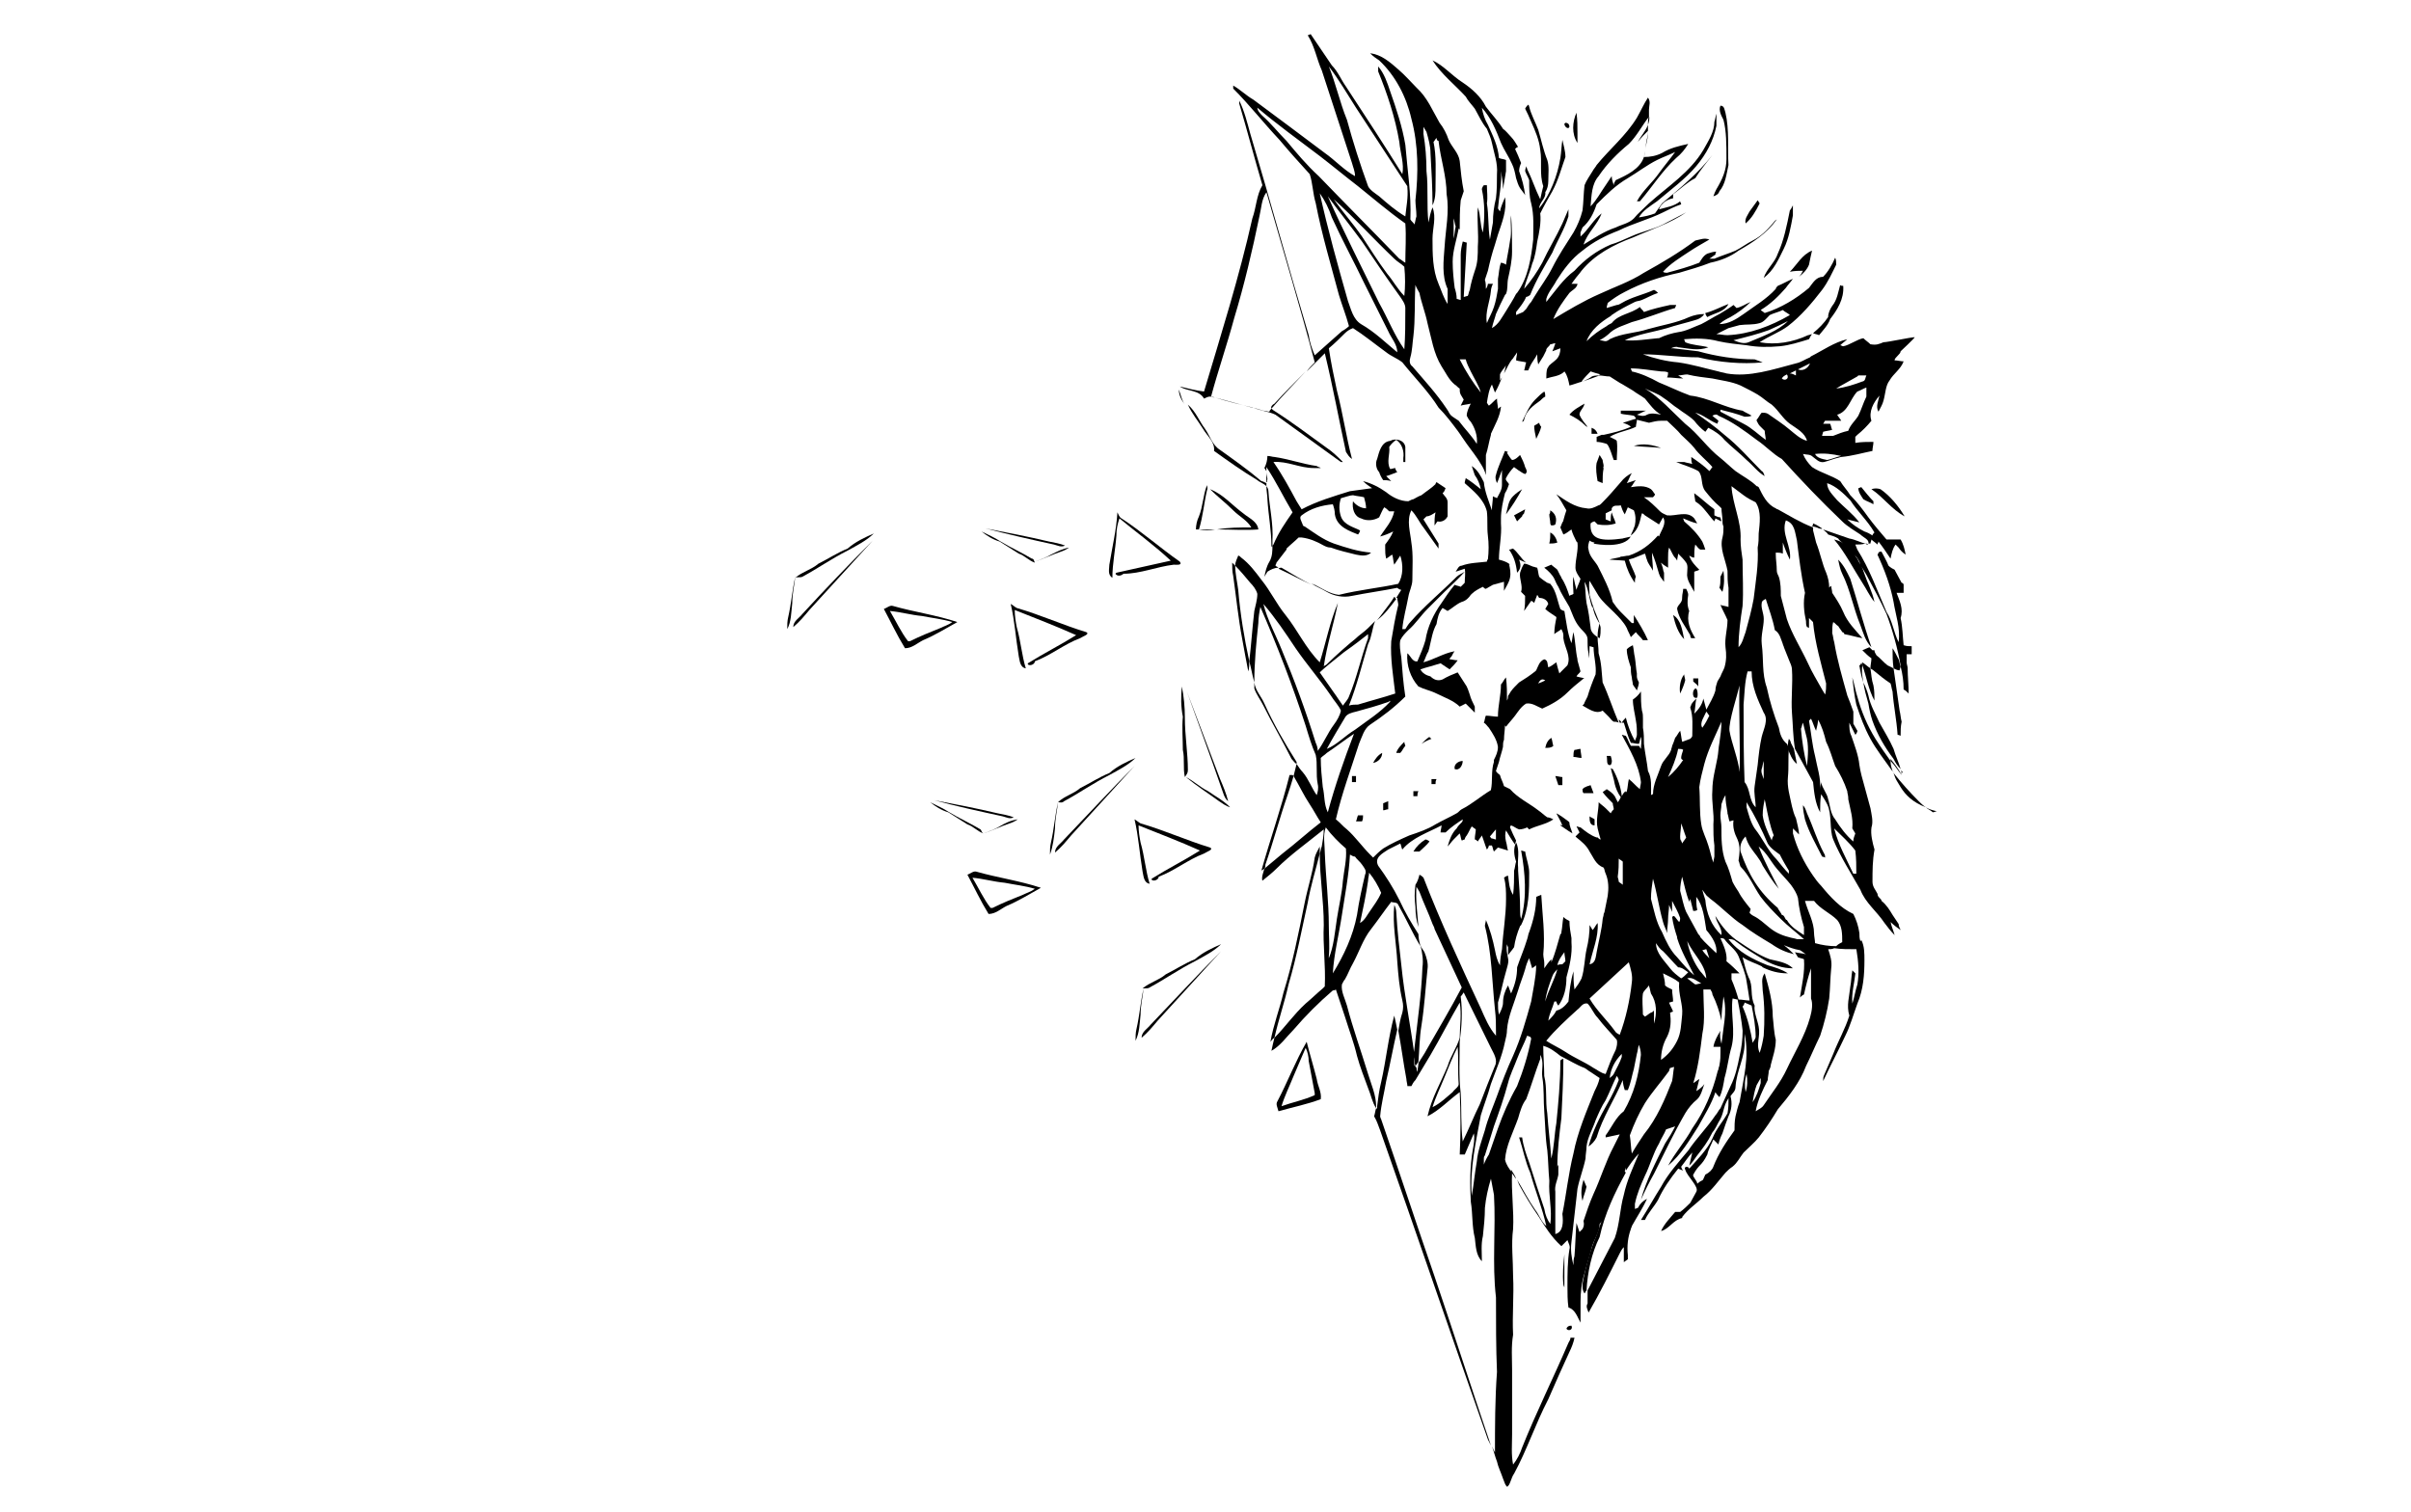 <?xml version="1.0" encoding="utf-8"?>
<!-- Generator: Adobe Illustrator 26.0.3, SVG Export Plug-In . SVG Version: 6.00 Build 0)  -->
<svg version="1.1" id="Слой_1" xmlns="http://www.w3.org/2000/svg" xmlns:xlink="http://www.w3.org/1999/xlink" x="0px" y="0px"
	 viewBox="0 0 239.5 150.2" style="enable-background:new 0 0 239.5 150.2;" xml:space="preserve">
<g>
	<path d="M179.1,26.9c-0.1,0.2-0.2,0.4-0.4,0.6c0.4-0.3,0.8-0.7,1-1.2c0.1-0.5,0.2-1,0.3-1.4c-1,0.4-1.5,1.4-2.2,2.1
		C178.3,26.9,178.7,26.9,179.1,26.9z"/>
	<path d="M171.5,15.8c0,1.1-0.4,2-1,3c-0.1,0.2-0.2,0.4-0.3,0.7c0.3-0.1,0.5-0.2,0.6-0.5c0.6-0.7,0.7-1.7,0.9-2.6
		c-0.1-1.7,0.1-3.5-0.3-5.2c-0.1-0.3-0.1-0.7-0.5-0.7c-0.2,0.5,0.1,1,0.3,1.4C171.5,13,171.5,14.4,171.5,15.8z"/>
	<path d="M156.7,13.2c0-0.7,0-1.3-0.1-2c-0.4,0.9-0.5,2.1,0.1,3C156.7,13.8,156.7,13.5,156.7,13.2z"/>
	<path d="M155.6,132c0.2,0.3,0.7,0.1,0.5-0.3C155.8,131.7,155.7,131.8,155.6,132z"/>
	<path d="M155.9,12.6c0-0.2-0.1-0.4-0.4-0.4l-0.1,0.1C155.4,12.6,155.8,12.9,155.9,12.6z"/>
	<path d="M184.6,48.5c0,0.4,0.3,0.8,0.5,1.1c0.3,0.2,0.7,0.3,1,0.5c0-0.1,0-0.2,0-0.3c-0.4-0.4-0.8-0.9-1.2-1.4
		C184.8,48.4,184.7,48.5,184.6,48.5z"/>
	<path d="M179.1,80c0,0.5,0.1,0.9,0.2,1.4c0.4,1.3,1.1,2.5,1.7,3.7c0.1,0,0.3,0.1,0.3,0.1c0-0.1,0-0.3-0.1-0.4
		c-0.7-1.3-1.1-2.7-1.7-4C179.4,80.5,179.3,80.2,179.1,80z"/>
	<path d="M168.3,68.5c-0.2,0.2-0.2,1,0.3,0.8C168.7,69,168.6,68.1,168.3,68.5z"/>
	<path d="M117.7,40.2c-0.3-0.4-0.4-1-0.6-1.5C117.1,39.3,117.4,39.8,117.7,40.2z"/>
	<path d="M152.5,39.7c-0.6,0.6-0.9,1.4-1.3,2.2c0.1,0,0.2-0.1,0.2-0.2c0.2-0.9,0.9-1.4,1.6-1.9c0.2-0.2,0.3-0.3,0.5-0.4
		c0-0.1,0-0.4-0.1-0.5C153.1,39.1,152.8,39.4,152.5,39.7z"/>
	<path d="M139.6,44.4c-0.1-0.7-1-0.9-1.5-0.6c-0.9,0.1-1.1,1.1-1.3,1.8c-0.2,0.4-0.1,1,0.2,1.3c0.1,0.3,0.2,0.5,0.4,0.8
		c0.2,0,0.5,0,0.8,0.1c-0.2-0.2-0.3-0.3-0.5-0.5c0.4-0.1,0.8-0.3,1.1-0.4c-0.1-0.1-0.2-0.3-0.2-0.4c-0.1,0-0.4,0.1-0.5,0.1
		c-0.4-0.7,0-1.5-0.1-2.2c0.2-0.3,0.4-0.5,0.7-0.7c0.6,0.4,0.8,1.2,0.7,1.8c0,0.1,0,0.3,0,0.4c0,0,0.1,0,0.2,0
		C139.6,45.4,139.6,44.9,139.6,44.4z"/>
	<path d="M162.3,44.3c0.9,0.1,1.8,0.1,2.7,0.2C164.2,44.2,163.2,44,162.3,44.3z"/>
	<path d="M149.6,51.1c0.6-0.8,1.1-1.6,1.6-2.5c-0.3,0.2-0.6,0.4-0.9,0.7C149.8,49.8,149.8,50.4,149.6,51.1z"/>
	<path d="M121.3,78.2c0.2,0.5,0.3,1.1,0.7,1.4c-0.2-0.8-0.5-1.5-0.8-2.2c-1.1-2.9-2.2-5.8-3.3-8.7C119,71.8,120.2,75,121.3,78.2z"/>
	<path d="M142,73.2c-0.3,0.2-0.5,0.4-0.8,0.7c0.3-0.2,0.7-0.4,1-0.5C142.1,73.3,142,73.3,142,73.2z"/>
	<path d="M138.7,74.8c0.1,0,0.3,0,0.4,0c0.2-0.2,0.3-0.5,0.5-0.7c0-0.1-0.1-0.2-0.1-0.4C139.2,74,138.8,74.4,138.7,74.8z"/>
	<path d="M137.3,74.8c-0.4,0.2-0.7,0.6-0.9,1C136.9,75.7,137.3,75.3,137.3,74.8z"/>
	<path d="M134.3,77.1c0,0.2,0,0.4,0,0.6c0.1,0,0.3,0,0.4,0c0-0.2,0-0.4,0-0.6C134.6,77.1,134.4,77.1,134.3,77.1z"/>
	<path d="M117.8,77.2c1.1,0.9,2.2,1.6,3.3,2.4c0.3,0.2,0.7,0.5,1.1,0.6c-0.7-0.7-1.5-1.1-2.2-1.6C119.2,78.2,118.6,77.6,117.8,77.2z
		"/>
	<path d="M166.2,61.1c0.2,0.9,0.5,1.8,1.1,2.4C167.1,62.6,167,61.6,166.2,61.1z"/>
	<path d="M158.1,42.5c0,0.1,0,0.4,0,0.6c0.1,0,0.4,0,0.6,0C158.6,42.8,158.4,42.6,158.1,42.5z"/>
	<path d="M153.5,74.3c0.3,0,0.6,0,0.8-0.2c-0.1-0.3-0.1-0.6-0.2-0.8C153.8,73.5,153.6,73.8,153.5,74.3z"/>
	<path d="M174.8,20.2c-0.1-0.1-0.1-0.2-0.2-0.3c-0.3,0.4-0.5,0.7-0.8,1.1c-0.2,0.4-0.5,0.7-0.4,1.2C174,21.7,174.4,21,174.8,20.2z"
		/>
	<path d="M177.2,24.7c0.5-1,0.7-2.2,0.9-3.3c0-0.3,0-0.7,0-1c-0.1,0.2-0.2,0.4-0.3,0.5c-0.3,1.5-0.6,3-1.2,4.3
		c-0.3,0.9-1.1,1.5-1.4,2.4C176.2,26.9,176.7,25.7,177.2,24.7z"/>
	<path d="M157.2,119.3c0.1-0.5,0.3-0.9,0.4-1.4c-0.1-0.2-0.2-0.5-0.3-0.7C157.1,117.9,157,118.6,157.2,119.3z"/>
	<path d="M183.8,57.5c-0.3-0.6-0.6-1.3-1.2-1.9c0.1,0.5,0.2,1,0.4,1.4c0.8,1.6,1.1,3.4,1.8,5.1c0.3,0.8,0.5,1.6,1.1,2.2
		C185.1,62,184.5,59.7,183.8,57.5z"/>
	<path d="M170.8,58.4c0.1,0.1,0.2,0.3,0.3,0.4c0.2-0.7,0.2-1.4,0.1-2.1c-0.1,0.2-0.2,0.4-0.3,0.6v0.2
		C170.9,57.8,170.9,58.1,170.8,58.4z"/>
	<path d="M168.3,49c0,0.3,0.1,0.6,0.1,0.8c0.1,0.1,0.3,0.2,0.4,0.3c0.6,0.5,1,1.2,1.5,1.7c0-0.1,0.1-0.2,0.1-0.3
		c0.2,0.1,0.4,0.2,0.6,0.3c0-0.1-0.1-0.3-0.1-0.4c-0.2,0-0.4-0.1-0.6-0.2c0-0.2,0-0.4,0-0.6C169.6,50.1,169,49.5,168.3,49z"/>
	<path d="M167.4,67.6c0-0.2-0.1-0.4-0.1-0.6c-0.4,0.5-0.5,1.3-0.4,1.9C167.1,68.5,167.3,68,167.4,67.6z"/>
	<path d="M186.8,48.6c-0.3-0.1-0.6-0.1-0.9,0c1.2,0.8,2,2,3.3,2.7C188.6,50.3,187.8,49.3,186.8,48.6z"/>
	<path d="M157.5,78.2c-0.1,0-0.2,0.1-0.3,0.2c0,0.1,0,0.3,0.1,0.4c0.3,0,0.7,0,1,0c-0.1-0.3-0.2-0.5-0.3-0.8
		C157.8,78.1,157.6,78.1,157.5,78.2z"/>
	<path d="M155,82c0.3,0.2,0.7,0.5,1.2,0.8c-0.1-0.4-0.3-0.7-0.3-1.1l-0.1-0.1c-0.4-0.3-0.8-0.6-1.2-0.8c0.2,0.4,0.4,0.7,0.6,1.2
		C155.1,82,154.9,81.9,155,82z"/>
	<path d="M181.6,31.5c-0.4,0.6-0.9,1.1-1.5,1.6c0.2,0.1,0.4,0.1,0.6,0.2c0.4-0.5,0.9-1,1.1-1.6c0.7-0.9,1.4-2,1.3-3.3
		c-0.1,0-0.3,0-0.3-0.1c-0.2,0.7-0.3,1.5-0.8,2.1C181.8,30.7,181.6,31.1,181.6,31.5z"/>
	<path d="M169.6,31.5c0.7-0.4,1.7-0.5,2.1-1.3c-0.8,0.3-1.5,0.7-2.3,0.9C169.4,31.2,169.5,31.4,169.6,31.5z"/>
	<path d="M129.8,103.5c-1.1,1.9-1.9,4-2.9,5.9c-0.2,0.3,0,0.6,0.1,1c1.4-0.4,2.9-0.7,4.2-1.2c0.1-0.7-0.3-1.3-0.4-2
		C130.5,106,130.1,104.7,129.8,103.5z M130.6,108.8c-1.1,0.5-2.2,0.7-3.3,1.1c0.3-1,0.8-2,1.2-3c0.4-0.9,0.8-1.9,1.2-2.8
		c0.2,0.4,0.3,0.9,0.3,1.3c0.2,1.1,0.4,2.1,0.6,3.2V108.8z"/>
	<path d="M96.1,86.9c0.7,1.3,1.3,2.6,2.1,3.9c0.7,0,1.2-0.5,1.8-0.8c1.2-0.5,2.3-1.2,3.4-1.8c-2.1-0.7-4.3-1-6.4-1.6
		C96.7,86.5,96.4,86.8,96.1,86.9z M102.8,88.3c-0.4,0.3-0.8,0.4-1.2,0.6c-1,0.4-2,0.8-3,1.3h-0.2c-0.7-0.9-1.2-2-1.8-3
		c1.1,0.1,2.1,0.4,3.2,0.5C100.8,87.9,101.8,88,102.8,88.3z"/>
	<path d="M88.7,60.2c-0.3-0.1-0.6,0.2-0.9,0.3c0.7,1.3,1.3,2.6,2.1,3.9c0.7,0,1.2-0.5,1.8-0.8c1.2-0.5,2.3-1.2,3.4-1.8
		C93,61.1,90.8,60.8,88.7,60.2z M90.4,63.7h-0.2c-0.7-0.9-1.2-2-1.8-3c1.1,0.1,2.1,0.4,3.2,0.5c1,0.2,2,0.3,3,0.6
		c-0.4,0.3-0.8,0.4-1.2,0.6C92.4,62.8,91.4,63.2,90.4,63.7z"/>
	<path d="M117.4,68.2c-0.1,1-0.1,2,0.1,3c-0.1,1.1,0,2.2,0,3.3c0.2,0.9,0,1.8,0.2,2.7c0.2-0.3,0.3-0.4,0.3-0.7
		c0-1.7-0.3-3.4-0.3-5.2C117.7,70.2,117.6,69.2,117.4,68.2z"/>
	<path d="M105.7,83.4c-0.3,0.4-0.9,0.7-0.9,1.3c0.6-0.5,1.1-1.1,1.6-1.7c2.1-2.3,4.2-4.6,6.3-6.9C110.4,78.4,108.1,80.9,105.7,83.4z
		"/>
	<path d="M105.1,79.7c0.2,0,0.4,0.1,0.6-0.1c1.5-0.8,2.9-1.8,4.5-2.6c0.9-0.5,1.9-1,2.6-1.7c-0.9,0.4-1.8,0.8-2.6,1.5
		c-1,0.4-1.9,1-2.9,1.5C106.6,78.9,105.7,79.1,105.1,79.7C105,79.7,105.1,79.7,105.1,79.7c-0.3,1.3-0.4,2.7-0.7,4
		c-0.1,0.4-0.1,0.8-0.1,1.2c0.3-0.8,0.4-1.7,0.5-2.6C104.8,81.4,105,80.6,105.1,79.7z"/>
	<path d="M105.8,54.2c-0.5-0.2-1.1-0.3-1.6-0.4c-2.1-0.5-4.2-0.9-6.3-1.3c2.3,0.6,4.5,1.1,6.8,1.6C105.1,54.2,105.4,54.4,105.8,54.2
		z"/>
	<path d="M102.8,55.8c0.9-0.3,1.7-0.7,2.6-1c0.3-0.1,0.5-0.2,0.8-0.4c-0.6,0.1-1.2,0.4-1.8,0.7C103.9,55.4,103.3,55.6,102.8,55.8z"
		/>
	<path d="M101.2,55c0.6,0.2,1,0.7,1.6,0.9c-0.1-0.2-0.1-0.4-0.3-0.4c-1-0.6-2.1-1.1-3.1-1.7c-0.6-0.4-1.3-0.7-1.9-1
		c0.5,0.4,1.1,0.8,1.8,1C99.9,54.2,100.6,54.6,101.2,55z"/>
	<path d="M92.8,79.5c2.2,0.6,4.5,1.1,6.8,1.6c0.4,0.1,0.7,0.3,1.1,0.1c-0.5-0.2-1.1-0.3-1.6-0.4C97,80.3,94.9,79.9,92.8,79.5z"/>
	<path d="M101.1,81.4c-0.7,0.1-1.3,0.4-1.8,0.7s-1.1,0.5-1.6,0.7c0.9-0.3,1.7-0.7,2.6-1C100.6,81.7,100.8,81.6,101.1,81.4z"/>
	<path d="M97.7,82.8c-0.2-0.1-0.2-0.3-0.3-0.4c-1-0.6-2.1-1.1-3.1-1.7c-0.6-0.4-1.3-0.7-1.9-1c0.5,0.4,1.1,0.8,1.8,1
		c0.6,0.4,1.3,0.8,1.9,1.2C96.7,82.1,97.1,82.6,97.7,82.8z"/>
	<path d="M113.4,103.1c0.6-0.5,1.1-1.1,1.6-1.7c2.1-2.3,4.2-4.6,6.3-6.9c-2.4,2.4-4.7,4.9-7,7.3C114,102.2,113.4,102.5,113.4,103.1z
		"/>
	<path d="M112.9,102.2c-0.1,0.4-0.1,0.8-0.1,1.2c0.4-0.8,0.4-1.7,0.5-2.6c0-0.9,0.2-1.7,0.3-2.6C113.3,99.5,113.2,100.9,112.9,102.2
		z"/>
	<path d="M115.8,96.8c-0.7,0.6-1.6,0.8-2.3,1.4c0.3,0,0.6,0,0.7-0.1c1.5-0.8,2.9-1.8,4.5-2.6c0.9-0.5,1.9-1,2.6-1.7
		c-0.9,0.4-1.8,0.8-2.6,1.5C117.7,95.7,116.8,96.3,115.8,96.8z"/>
	<path d="M78.8,62.3c0.6-0.5,1.1-1.1,1.6-1.7c2.1-2.3,4.2-4.6,6.3-6.9c-2.4,2.4-4.7,4.8-7,7.3C79.4,61.4,78.8,61.7,78.8,62.3z"/>
	<path d="M78.3,61.3c-0.1,0.4-0.1,0.8-0.1,1.2c0.4-0.7,0.4-1.7,0.5-2.6c0-0.9,0.2-1.7,0.3-2.6C78.7,58.6,78.6,60,78.3,61.3z"/>
	<path d="M81.3,56c-0.7,0.6-1.6,0.8-2.3,1.4c0.2-0.1,0.5,0,0.7-0.1c1.5-0.8,2.9-1.8,4.5-2.6c0.9-0.5,1.9-1,2.6-1.7
		c-0.9,0.4-1.8,0.8-2.6,1.5C83.2,54.9,82.3,55.5,81.3,56z"/>
	<path d="M110.5,57.4c0-1.4,0.3-2.8,0.4-4.2c0-0.6,0.1-1.1,0.3-1.7c1.7,1.4,3.5,2.7,5.1,4.2c-1.8,0.4-3.6,0.8-5.4,1.2l-0.1,0.1
		c0.2,0.3,0.6,0.2,0.8,0c1.7,0,3.3-0.7,5-0.9c0.2,0,0.9,0.1,0.6-0.3c-2-1.4-3.8-3-5.8-4.3c-0.2-0.1-0.3-0.4-0.4-0.6
		c-0.1,1.7-0.5,3.4-0.8,5.2C110.2,56.5,110,57.1,110.5,57.4z"/>
	<path d="M100.4,60c0.4,1.7,0.5,3.4,0.8,5.2c0.1,0.4,0.1,1.1,0.7,1.2c-0.4-1.3-0.5-2.7-0.9-4.1c-0.1-0.5-0.2-1.1-0.2-1.7
		c2,0.8,4.1,1.6,6.1,2.5c-1.6,1-3.2,1.8-4.8,2.8V66c0.2,0.2,0.7,0,0.7-0.3c1.6-0.6,2.9-1.7,4.5-2.3c0.3-0.2,1-0.4,0.6-0.6
		c-2.3-0.7-4.5-1.7-6.9-2.4C100.8,60.3,100.6,60.1,100.4,60z"/>
	<path d="M114.2,87.8c-0.4-1.3-0.5-2.7-0.9-4.1c-0.1-0.5-0.2-1.1-0.2-1.7c2,0.8,4.1,1.6,6.1,2.5c-1.6,1-3.2,1.8-4.8,2.8v0.1
		c0.2,0.2,0.7,0,0.7-0.3c1.6-0.6,2.9-1.7,4.5-2.3c0.3-0.2,1-0.4,0.6-0.6c-2.3-0.7-4.5-1.7-6.9-2.4c-0.2-0.1-0.4-0.3-0.6-0.4
		c0.4,1.7,0.5,3.4,0.8,5.2C113.6,87,113.6,87.7,114.2,87.8z"/>
	<path d="M140.4,84.6c0.2,0,0.4,0,0.6,0c0.3-0.3,0.7-0.6,1-1c-0.1-0.1-0.3-0.2-0.4-0.2C141.1,83.7,140.7,84.1,140.4,84.6z"/>
	<path d="M158.4,82c0-0.1,0-0.4,0-0.6c-0.1-0.1-0.4-0.2-0.5-0.3C157.9,81.5,157.9,82,158.4,82z"/>
	<path d="M157.4,40.1c-0.5,0.3-1.1,0.6-1.5,1.1c0.6,0.3,1.1,0.6,1.6,1.1c0,0,0.1,0.1,0.2,0.1c-0.3-0.4-0.6-0.7-0.8-1.2
		C156.9,40.8,157.3,40.6,157.4,40.1L157.4,40.1z"/>
	<path d="M152.4,42.3c0,0.4,0.1,0.8,0.2,1.3c0.2-0.4,0.4-0.8,0.5-1.2c-0.1-0.1-0.2-0.3-0.2-0.4C152.7,42.1,152.6,42.2,152.4,42.3z"
		/>
	<path d="M159.2,45.7c-0.1-0.2-0.2-0.3-0.3-0.5c-0.1,0.3-0.2,0.5-0.3,0.8c-0.1,0.6,0,1.2,0.1,1.8c0.2,0.1,0.3,0.1,0.5,0.2
		c0-0.5,0-1,0.1-1.5c-0.1,0,0-0.1,0-0.2C159.3,46.1,159.2,45.9,159.2,45.7z"/>
	<path d="M120.7,52.6c0.1,0,0.1,0,0.2,0c-0.6,0-1.2,0-1.8,0l0,0C119.6,52.7,120.2,52.7,120.7,52.6z"/>
	<path d="M119.9,48.2c-0.4,1-0.4,2.1-0.8,3.1c-0.2,0.4-0.3,0.9-0.3,1.3c0.1,0,0.2,0,0.3,0c0.4-1.3,0.5-2.6,0.8-3.9
		C120,48.5,119.9,48.3,119.9,48.2z"/>
	<path d="M125,52.6c-0.1-0.8-0.9-1.1-1.5-1.6c-1.1-0.8-2-1.9-3.3-2.4c0.7,0.7,1.6,1.4,2.3,2.1c0.6,0.6,1.4,1,1.8,1.7
		c-1.1,0-2.3,0-3.4,0.2C122.3,52.6,123.7,52.7,125,52.6z"/>
	<path d="M155.2,77.2c-0.2,0-0.5-0.1-0.7-0.1c0.1,0.3,0.2,0.6,0.3,0.9c0.1,0,0.3,0,0.4,0C155.2,77.7,155.2,77.5,155.2,77.2z"/>
	<path d="M151.2,51.3c0-0.1,0.1-0.2,0.2-0.3c0-0.1,0.1-0.3,0.1-0.4c-0.4,0.2-0.7,0.4-1.1,0.6c0.1,0.2,0.2,0.4,0.3,0.6
		C150.9,51.6,151,51.5,151.2,51.3z"/>
	<path d="M154.1,52.2c0.1,0,0.3,0,0.4-0.1c0.2-0.6,0-1.1-0.5-1.4c0,0.1,0,0.3-0.1,0.4c0,0.3,0.1,0.6,0.1,0.9
		C154,52.1,154.1,52.2,154.1,52.2z"/>
	<path d="M147.7,55.8c-0.8,0.1-1.7,0.1-2.5,0.4c-0.3,0-0.4,0.3-0.6,0.6c0.3-0.1,0.6-0.2,0.9-0.3c0.1,0.5,0,0.9,0,1.4
		c-0.1,0.1-0.3,0.3-0.4,0.4c-0.2-0.1-0.4-0.1-0.6-0.2c-0.5,0.6-0.9,1.2-1.3,1.8c-0.8,1.1-1.4,2.4-1.6,3.7c-0.2,0.7-0.5,1.4-0.8,2.1
		c-0.5,0.1-0.7-0.6-1-0.8c-0.1,1.2,0.3,2.4,1.1,3.3c0.6,0.3,1.2,0.4,1.8,0.7c0.8,0.4,1.7,0.7,2.3,1.3c0.2-0.1,0.4-0.2,0.6-0.3
		c0.3,0.3,0.6,0.6,0.9,0.9c0-0.2,0-0.4,0-0.6c-0.2-0.4-0.4-0.8-0.5-1.2c-0.1-0.3-0.2-0.6-0.3-0.8c-0.3-0.5-0.6-0.9-0.9-1.4
		c-0.5,0.2-1,0.4-1.5,0.7c-0.5,0.2-0.9,0-1.2-0.3c-0.4-0.1-0.8-0.3-1-0.7c0.3-0.1,0.6-0.2,1-0.3c0.3-0.1,0.7-0.2,1-0.3
		c0.3,0.2,0.6,0.4,0.9,0.6c0.3-0.3,0.6-0.6,0.8-0.9c-0.3,0-0.6-0.1-0.8-0.1c0-0.1,0.1-0.2,0.2-0.3c0.1-0.2,0.2-0.4,0.3-0.5
		c-1.1,0.2-2,0.8-3.1,1.1c0.2-0.4,0.3-0.8,0.5-1.1c0-0.1,0.1-0.3,0.1-0.4c0.2-0.8,0.3-1.6,0.7-2.3c0.1-0.6,0.2-1.1,0.6-1.6
		c0.2,0.1,0.3,0.2,0.5,0.3c0.5-0.3,0.9-0.7,1.4-0.9c0.4-0.1,0.7-0.4,0.9-0.7l0.1-0.1c0.3-0.3,0.7-0.5,1.1-0.7
		c0.1,0.1,0.2,0.2,0.3,0.2c0.2-0.1,0.5-0.3,0.7-0.4c0.4-0.1,0.7-0.2,1.1-0.3c0,0.1,0,0.2,0,0.3c0,0.2,0,0.4,0,0.6
		c0.2-0.4,0.5-0.8,0.6-1.3s0-0.9-0.1-1.4c-0.3-0.2-0.6-0.3-1-0.4c0-1.2,0.3-2.4,0.2-3.6c0-0.1,0-0.4,0-0.5c0-0.8,0.2-1.7,0.4-2.5
		c0.2-0.3,0.3-0.6,0.4-0.9c-0.1-0.2-0.4-0.4-0.3-0.6c0.2-0.4,0.5-0.8,0.8-1.1c0.1,0.1,0.3,0.2,0.4,0.3c0.2,0.1,0.4,0.3,0.7,0.4
		c0.3-0.2,0.1-0.5,0-0.7c-0.1-0.4-0.3-0.8-0.5-1.2c-0.2,0.2-0.5,0.5-0.8,0.5c-0.2-0.2-0.3-0.4-0.5-0.7l0.1-0.1
		c-0.1,0-0.2-0.1-0.3-0.1c-0.3,0.8-0.7,1.6-0.9,2.4c-0.1,0.3,0,0.5,0.1,0.8c0.2-0.4,0.3-0.8,0.5-1.3c0,0.5,0,1,0,1.5
		s-0.3,0.9-0.5,1.3c-0.1-0.1-0.3-0.1-0.4-0.2c0,0.5-0.1,0.9-0.1,1.4c-0.3-0.9-0.7-1.8-0.8-2.8c-0.3-0.6-0.6-1.2-1.2-1.6
		c0.1,0.3,0.2,0.6,0.3,0.9c0.3,0.4,0.5,0.9,0.6,1.4c-0.5-0.4-1-0.8-1.5-1.1c0,0.1-0.1,0.3-0.1,0.5c0.9,0.8,1.9,1.6,2.2,2.8
		c0.1,0.8,0,1.6,0.1,2.4c0.1,0.8,0.1,1.6,0,2.4C147.8,55.5,147.7,55.7,147.7,55.8z"/>
	<path d="M149.9,56L149.9,56c0,0.1,0.1,0.1,0.1,0.1L149.9,56z"/>
	<path d="M150.3,54.5c-0.1,0-0.2,0.1-0.4,0.1c0.5,0.7,0.7,1.4,0.8,2.3c0.4-0.4,0.4-0.8,0.2-1.3c0.2,0.1,0.5,0.2,0.7,0.3
		C151.1,55.5,150.8,54.9,150.3,54.5z"/>
	<path d="M168,63.4c0.1,0,0.3,0,0.4,0c-0.5-0.8-0.9-1.7-0.6-2.7c-0.2-0.5-0.2-1-0.1-1.6c0-0.2-0.1-0.4-0.2-0.6c-0.1,0-0.3,0-0.3,0
		c0,0.3-0.1,0.5-0.1,0.8c0,0.2,0,0.3-0.1,0.5s-0.4,0.4-0.4,0.7c0.2,1,0.8,1.7,1.3,2.6C167.9,63.3,168,63.4,168,63.4z"/>
	<path d="M162.4,65.3c-0.1-0.4-0.1-0.8-0.2-1.2c-0.2,0.1-0.4,0.2-0.6,0.4c0,0.6,0.2,1.2,0.4,1.8c0,0.3,0,0.6,0.1,1
		c0,0.2,0.1,0.5,0.1,0.7c0.1,0.2,0.3,0.4,0.4,0.6c0.1-0.3,0.2-0.6,0.2-0.8c-0.1-0.2-0.2-0.4-0.2-0.6v-0.3
		C162.5,66.4,162.5,65.9,162.4,65.3z"/>
	<path d="M154.7,53.9c-0.1-0.4-0.3-0.8-0.7-1c0,0.4,0,0.7-0.1,1.1C154.2,54,154.4,54,154.7,53.9z"/>
	<path d="M168.7,67.4c-0.2,0-0.4,0-0.5,0c0,0.1,0,0.2,0,0.3c0.2,0.2,0.4,0.3,0.5,0.5C168.7,67.9,168.7,67.6,168.7,67.4z"/>
	<path d="M156.3,75.2c0.3,0,0.5,0.1,0.8,0.1c0-0.3-0.1-0.6-0.1-0.9c-0.2,0-0.4,0.1-0.6,0.1C156.3,74.7,156.3,74.9,156.3,75.2z"/>
	<path d="M144.5,76.4c0.5,0.2,0.8-0.4,0.8-0.8C144.9,75.6,144.4,75.9,144.5,76.4z"/>
	<path d="M159.6,75.1c0.1,0.3-0.1,1,0.4,0.9c0.2-0.3,0.1-0.6,0-0.9C160,75.1,159.7,75.1,159.6,75.1z"/>
	<path d="M140.4,79.1c0,0,0.2,0,0.4,0c0-0.2,0-0.3,0.1-0.5c-0.2,0-0.4,0-0.5,0C140.4,78.8,140.4,79,140.4,79.1z"/>
	<path d="M142.7,77.4c-0.2,0-0.4,0-0.5,0c0,0.2,0,0.4,0,0.5c0,0,0.2,0,0.4,0C142.6,77.7,142.6,77.6,142.7,77.4z"/>
	<path d="M158.2,60.2c0.1,0.6,0.3,1.1,0.6,1.6l0.1,0.1c-0.2-0.5-0.4-1-0.6-1.5C158.3,60.3,158.3,60.3,158.2,60.2z"/>
	<path d="M157.2,37.9c0.6-0.2,1.2-0.4,1.7-0.6c-0.3,0-0.7,0-0.9,0.2C157.7,37.7,157.4,37.8,157.2,37.9z"/>
	<path d="M125.3,47.8c-1.3-1.1-2.7-2.1-4.1-3.1c-0.8-0.5-1-1.4-1.5-2.1c-0.6-0.8-0.9-1.7-1.7-2.4c0.4,0.9,1,1.6,1.5,2.4
		c0.4,0.7,1.2,1.3,1.1,2.2c1.4,1,2.8,2,4.3,2.9c0.2,0.2,0.6,0.3,0.9,0.6c0-0.1,0-0.2,0-0.3C125.6,47.9,125.4,47.8,125.3,47.8z"/>
	<path d="M159,62.4c0-0.2-0.1-0.3-0.1-0.5c-0.1,0.4-0.2,0.8-0.2,1.3v0.1c0.1,0,0.1,0.1,0.2,0.1C159,63.1,159,62.7,159,62.4z"/>
	<path d="M160.8,71.5l0.1,0.3c0.1,0,0.1,0,0.2,0C161.1,71.8,160.9,71.5,160.8,71.5z"/>
	<path d="M186.3,73.4c-0.8-1.3-1.4-2.7-1.8-4.2c-0.2-0.6-0.3-1.3-0.5-1.9c0.1,0.9,0.2,1.8,0.4,2.7c0.4,1.2,0.8,2.3,1.4,3.4
		s1.4,2.1,2.1,3.1c0.1,0.1,0.2,0.2,0.2,0.3c-0.2-0.4-0.3-0.8-0.3-1.2C187.3,74.9,186.8,74.2,186.3,73.4z"/>
	<path d="M120.7,39.5c1.3,0.4,2.5,0.7,3.8,1c0,0,0,0-0.1,0C123.2,40.2,121.9,39.8,120.7,39.5z"/>
	<path d="M163.7,13c0,0.3,0,0.5-0.1,0.8c-0.1,0.4-0.1,0.8-0.2,1.2c0.1-0.5,0.2-1,0.3-1.5c0-0.4,0-0.7,0-1.1c-0.2,0.6-0.7,1.1-1,1.7
		C163,13.7,163.4,13.3,163.7,13z"/>
	<path d="M163.3,15.6c0-0.1,0.1-0.2,0.1-0.3s0-0.2,0-0.3C163.4,15.2,163.4,15.4,163.3,15.6L163.3,15.6z"/>
	<path d="M185.6,54.1C185.6,54.1,185.6,54,185.6,54.1c-0.1-0.1-0.2-0.1-0.3-0.1C185.4,54.1,185.5,54.1,185.6,54.1z"/>
	<path d="M141.3,96.1c-0.1,2.7-0.5,5.4-0.8,8.1c0,0.2-0.1,0.4-0.1,0.6c0.1,0.4,0.1,0.8,0.2,1.1c0.1-0.1,0.2-0.3,0.3-0.4
		c0.1-1.2,0.1-2.4,0.3-3.6c0.3-1.9,0.4-3.7,0.6-5.6c0.1-0.6-0.1-1.2-0.3-1.7c-0.1-0.2-0.3-0.4-0.4-0.7
		C141.3,94.7,141.4,95.4,141.3,96.1z"/>
	<path d="M126.6,40.1c-0.2,0.1-0.4,0.3-0.3,0.5c1.1-1.3,2.3-2.5,3.4-3.7C128.7,37.9,127.6,39,126.6,40.1z"/>
	<path d="M125.5,40.8c-0.3-0.1-0.7-0.2-1-0.3c0.7,0.3,1.6,0.4,2.2,0.7c2.2,1.6,4.3,3.1,6.5,4.7c0.1,0,0.2,0,0.2,0
		c-0.5-0.5-1-1-1.6-1.4c-1.8-1.3-3.5-2.6-5.4-3.8c0,0,0-0.1-0.1-0.1c-0.1,0.1-0.2,0.2-0.2,0.3C125.9,40.9,125.7,40.8,125.5,40.8z"/>
	<path d="M163.8,11.5L163.8,11.5c-0.1,0.4-0.1,0.6-0.1,0.9C163.8,12.1,163.9,11.8,163.8,11.5z"/>
	<path d="M154.4,57.5c0.1,0.2,0.2,0.5,0.4,0.8c0.3,0.7,0.7,1.3,1.1,2c0.3,0.7,0.5,1.4,1,2c0.3,0.4,0.8,0.7,0.8,1.2s0,1,0.1,1.4
		c0,0.1,0,0.4,0,0.5c0.1-0.4,0.1-0.8,0.1-1.2c0.1,0,0.3,0.1,0.4,0.1c0,0.9,0.3,1.8,0.2,2.7c-0.3,0.7-0.6,1.5-0.8,2.2
		c-0.1,0.2-0.2,0.4-0.3,0.6c0,0.1-0.1,0.2-0.2,0.3c0.6,0.3,1.3,0.9,2,0.5c0.2,0.2,0.4,0.4,0.6,0.6c0.2,0.2,0.3,0.4,0.5,0.5
		c0.2,0,0.3,0,0.5,0.1c-0.6-1.4-1-2.7-1.6-4c-0.1-1-0.1-1.9-0.4-2.9c0-0.6-0.1-1.1-0.1-1.6c-0.3-0.2-0.7-0.5-0.7-1
		c-0.1-0.8-0.2-1.6-0.4-2.4c-0.1-0.6-0.1-1.5-0.2-2.1c0.4,0.6,0.5,2,0.8,2.6c0,0,0.1-0.3,0-0.3c-0.1-0.3-0.2-0.7-0.3-1V59
		c0-0.4-0.1-0.8,0-1.3c0.3,0.5,0.6,1,0.9,1.5c0.4,0.6,1,1.1,1.5,1.6s1,1,1.3,1.6c0.1,0.3,0.3,0.6,0.4,0.9c0.2-0.2,0.3-0.3,0.5-0.5
		c0.2,0.3,0.5,0.5,0.7,0.8c0.1,0,0.3,0,0.5,0c-0.4-0.9-0.9-1.7-1.4-2.5c0,0.3,0,0.5,0,0.8c-0.1,0-0.2,0-0.2,0
		c-0.4-0.4-0.7-0.7-1.1-1.1c-0.3-0.3-0.6-0.7-0.8-1c-0.3-1.3-0.9-2.4-1.5-3.6c-0.3-0.5-0.8-0.9-0.9-1.6c-0.1-0.3,0-0.6,0.1-0.9
		c0.1,0.1,0.4,0.2,0.5,0.2l-0.1,0.1c0.4,0.1,3,0.5,3.7-0.7c0.1,0-0.9,0.2-0.8,0.2c-2.2,0.3-3.3,0.1-3.2-1.5c0.1-0.1,0.3-0.2,0.4-0.2
		c0.1,0.1,0.2,0.2,0.3,0.3c0.6,0.1,1.2,0.1,1.8-0.1c-0.1-0.4-0.3-0.7-0.4-1.1c-0.1,0.3-0.1,0.6-0.1,0.9c-0.2-0.1-0.3-0.1-0.5-0.2
		c0-0.2,0-0.4,0-0.6c0.2-0.1,0.4-0.2,0.6-0.3c0-0.1,0-0.1,0-0.2c0.2-0.4,0.6-0.2,0.9-0.3c0.1,0.3,0.2,0.6,0.4,0.9
		c0.1-0.2,0.2-0.5,0.3-0.7c0.2,0.1,0.4,0.2,0.6,0.3c0.2,0.5,0.2,1,0.1,1.5c-0.2,0.6-0.4,0.9-0.4,1c0.9-0.7,0.9-1.6,1.1-2.2
		c0.1,0,0.2,0.1,0.3,0.2c0.5,0.3,0.9,0.6,1.4,0.9c0.1-0.2,0.3-0.5,0.4-0.7c0.4,0.6-0.2,1.3-0.4,1.9l-0.1-0.1c-0.8,0.9-1.7,1.6-2.9,2
		c-0.3,0-0.5,0.1-0.8,0.1c0,0.1-1,0.2-1.1,0.3c0.2,0,1.4,0.1,1.5,0.1c0.2,0.8,0.5,1.5,1,2.2c0-0.2,0-0.4,0.1-0.6
		c-0.2-0.6-0.5-1.1-0.7-1.7c0.2-0.1,0.4-0.1,0.6-0.2c0.3-0.1,0.7-0.3,1-0.4c0.1,0.2,0.1,0.4,0.2,0.6c0.1,0.4,0.4,0.7,0.6,1.1
		c0-0.6-0.1-1.2-0.1-1.8c0.3,0.7,0.5,1.4,0.7,2.1c0.1,0.2,0.1,0.3,0.2,0.4c0.1,0.1,0.2,0.3,0.3,0.4c0-0.3,0-0.6,0-0.9
		c-0.1-0.2-0.1-0.5-0.2-0.7c0-0.1-0.1-0.2-0.1-0.3c0.2,0.2,0.4,0.3,0.7,0.5c0-0.3,0-0.7,0-1s0-0.7,0.1-1c0.2,0.3,0.3,0.6,0.5,0.9
		c0.1,0.1,0.2,0.2,0.3,0.4c0-0.2,0.1-0.5,0.1-0.7c0.3,0.3,0.6,0.6,0.8,0.9c0.2,0.3,0.1,0.7,0.1,1c-0.1,0.7,0.4,1.3,0.7,1.9
		c0-0.7,0-1.3,0-2c0.2-0.1,0.4-0.1,0.5-0.2c-0.4-0.4-0.8-0.8-1-1.4c0.2,0.1,0.3,0.2,0.5,0.2c0-0.4,0-0.9,0.1-1.3
		c0.2,0.2,0.3,0.4,0.5,0.5c0.1,0,0.4,0,0.5,0c-0.1-0.3-0.2-0.6-0.3-0.8c-0.5-0.8-1.1-1.4-1.8-2c0-0.1-0.1-0.2-0.1-0.3
		c0.5,0.2,0.9,0.4,1.4,0.5c-0.1-0.2-0.2-0.3-0.3-0.5c-0.7-0.8-1.8-0.2-2.7-0.3c-0.2-0.1-0.5-0.2-0.7-0.4c-0.5-0.5-1-1-1.6-1.4
		c0.3,0,0.6,0,0.9,0c0.1-0.1,0.2-0.2,0.2-0.3c-0.1-0.1-0.2-0.3-0.3-0.4l-0.1-0.1c-0.6-0.4-1.3-0.3-2-0.2c0.2-0.2,0.3-0.5,0.5-0.7
		c-0.3,0.1-0.6,0.2-0.9,0.3c0.2-0.3,0.3-0.7,0.5-1c-0.4,0.2-0.8,0.5-1.1,0.9c-0.6,0.7-1.2,1.4-1.9,2.1c-0.1,0.1-0.2,0.2-0.3,0.2
		c-0.4,0.2-0.8,0.4-1.2,0.3c-1.2-0.1-2.1-0.8-3-1.4c0.4,0.5,0.7,1.1,1,1.6c-0.1,0.3-0.2,0.6-0.3,1c0,0.1-0.1,0.2-0.1,0.2
		c-0.1,0.2-0.1,0.3-0.2,0.5c0.1,0.2,0.2,0.5,0.3,0.7c0.3-0.1,0.5-0.3,0.8-0.5c0.1,0.4,0.3,0.8,0.5,1.2l0.1,0.1
		c0.1,0.8-0.2,1.6-0.2,2.5c0,0.4,0.3,0.8,0.5,1.1c-0.1,0.4-0.3,0.7-0.4,1.1c-0.1-0.4-0.2-0.8-0.3-1.3c-0.1,0.6,0,1.1,0,1.7
		c-0.1,0.1-0.3,0.1-0.4,0.2c-0.2-0.6-0.4-1.2-0.8-1.8c0-0.1-0.1-0.2-0.1-0.2c-0.1-0.2-0.2-0.4-0.3-0.6c-0.2-0.2-0.4-0.3-0.6-0.5
		c-0.2,0.1-0.5,0.2-0.7,0.3C153.8,56.7,154.2,57.1,154.4,57.5z"/>
	<path d="M184.9,65.8c0,0.1-0.1,0.3-0.2,0.3c0.1,0.6,0.2,1.1,0.4,1.7c-0.1-0.6-0.2-1.1-0.1-1.7C185,66,184.9,65.9,184.9,65.8z"/>
	<path d="M188.8,66.2c-0.1-0.2-0.1-0.5-0.2-0.7c-0.2-0.4-0.4-0.8-0.6-1.1c0,0.7,0,1.3,0.1,2c0.2,0.1,0.4,0.2,0.6,0.2
		C188.7,66.5,188.8,66.3,188.8,66.2z"/>
	<path d="M187.8,67.9c0.1,0.3,0.1,0.5,0.2,0.8c0.1,1.4,0.4,2.8,0.5,4.3c0.1,0,0.3,0.1,0.3,0.1c0-0.5,0-0.9,0.1-1.4
		c-0.1-0.4-0.1-0.7-0.2-1.1c-0.2-1.4-0.4-2.8-0.6-4.2l0,0c-0.2-0.1-0.4-0.2-0.6-0.3c-0.4-0.3-0.7-0.7-1.1-1
		c-0.1-0.2-0.2-0.3-0.2-0.5c-0.1,0-0.1,0-0.2,0c-0.1-0.1-0.2-0.2-0.3-0.3c-0.2,0.1-0.5,0.2-0.7,0.3c0.3,0.3,0.6,0.6,0.9,0.8
		c0,0.3-0.1,0.7-0.1,1c0.1,0.1,0.2,0.1,0.3,0.2C186.7,67.1,187.2,67.5,187.8,67.9z"/>
	<path d="M177.7,73.4c-0.1,0.3-0.1,0.7-0.1,1c0.2,0.5,0.4,1.1,0.9,1.5c-0.1-0.5-0.2-1-0.3-1.5c-0.1-0.2-0.2-0.4-0.3-0.6
		C177.9,73.7,177.8,73.5,177.7,73.4z"/>
	<path d="M176.6,50.6c-0.1,0-0.2-0.1-0.2-0.1c-0.9-0.4-1.3-1.3-1.7-2.1c0,0-0.1-0.1-0.2-0.1c-0.6-0.6-1.4-1-2.1-1.5
		c-0.5-0.4-1-0.9-1.5-1.3c-1.3-1-2.2-2.4-3.5-3.4c-1.3-1.2-2.5-2.6-4-3.5c0.6,0.3,1.3,0.5,1.8,0.9c0.5,0.3,1,0.8,1.5,1.1
		c0.5,0.4,1.1,0.7,1.6,1.2c0.3,0.4,0.7,0.8,1.1,1.1c0.1-0.1,0.2-0.3,0.3-0.4c0.6,0.3,1.2,0.7,1.6,1.2c0.7,0.7,1.5,1.3,2.2,2
		c0.6,0.5,1.1,1.2,1.8,1.6c-0.1-0.2-0.1-0.4-0.3-0.5c-1.2-1.2-2.3-2.5-3.7-3.6c-0.9-0.8-1.9-1.5-2.9-2.2c0.8,0.2,1.4,0.8,2.2,1.1
		c0-0.1,0.1-0.2,0.1-0.3c-0.2-0.2-0.4-0.3-0.6-0.5c0.2-0.1,0.4-0.2,0.6,0c1.4,0.6,2.6,1.5,3.8,2.4c0.9,0.6,1.6,1.4,2.5,1.9
		c1.9,2.1,3.9,4.2,6,6.2c0.5,0.5,1.2,0.9,1.8,1.3c0.3,0.3,0.9,0.5,0.8,0.9c0.1,0,0.1,0,0.2,0c0-0.1,0.1-0.3,0.1-0.4
		c0.2,0.2,0.4,0.3,0.6,0.5c0-0.1,0.1-0.2,0.1-0.3c0.4,0.5,0.8,1.1,1.2,1.7c0.1-0.5,0.2-1,0.5-1.4c0.1,0.1,0.2,0.2,0.3,0.3
		c0.2,0.3,0.4,0.5,0.7,0.7c-0.1-0.5-0.2-1-0.5-1.5h-0.2c-0.4,0-0.8,0-1.2,0c-0.6-0.7-1.2-1.4-1.8-2.2c-0.5-0.7-1.1-1.5-1.7-2.1
		l-0.1-0.1c-0.3-0.5-0.7-0.9-1-1.4c-0.9-0.6-1.9-0.8-2.8-1.4c-0.4-0.4-0.7-0.8-0.9-1.3c0.4,0.1,0.7,0,1,0.3c0.3,0.2,0.6,0.6,1.1,0.5
		c0.4-0.1,0.9-0.3,1.3-0.4c0.1,0,0.3-0.1,0.4-0.1c1.1-0.1,2.1-0.4,3.1-0.6c0-0.3,0.1-0.6,0.1-0.9c-0.6,0-1.2,0-1.8,0.1
		c0-0.2,0-0.4,0-0.6c0,0,0.1-0.1,0.2-0.2c0.5-0.4,1-0.9,1.4-1.4c-0.3-0.9,0.2-1.8,0.8-2.5c-0.1,0.5-0.4,1.1-0.1,1.6
		c0.2-0.4,0.4-0.7,0.5-1.1c0.2-0.7,0.2-1.5,0.6-2c0.4-0.7,1.1-1.1,1.4-1.9c-0.3,0-0.6-0.1-0.9-0.1c0-0.3,0.6-0.6,0.6-0.9
		c0.1-0.1,1.4-1.3,1.4-1.4c-0.4,0-2.7,0.5-3.1,0.5c-0.5,0.2-0.7,0.3-1.3,0.2c-0.2-0.2-0.5-0.4-0.7-0.6c-0.6,0.1-1.4,0.7-2,0.8
		c-0.1,0-0.2-0.1-0.3-0.1c0.2-0.2,0.5-0.4,0.7-0.6c-1.3,0.3-2.4,1.1-3.6,1.7l-0.1,0.1c-0.5,0.2-0.9,0.5-1.4,0.6
		c-2.3,0.6-4.6,1.4-6.9,1c-0.3-0.1-0.5-0.1-0.8-0.2c-1.3-0.3-2.6-0.7-4-0.9c-1.2-0.1-2.4-0.4-3.5-0.8c1.8,0,3.6,0.3,5.5,0.3
		c2.1,0.5,4.3,0.7,6.4,0.5c-0.3-0.1-0.5-0.2-0.8-0.3c-1.9,0-3.8-0.3-5.6-0.8c-0.8-0.1-1.6-0.2-2.5-0.3H166c0.2-0.1,0.5-0.2,0.7-0.1
		c1,0.1,2,0.4,3,0c-0.8-0.2-1.6-0.2-2.3-0.5c0-0.1-0.1-0.2-0.1-0.3c1.1-0.1,2.3-0.1,3.4,0.2c0.9,0.2,1.9,0.3,2.8,0.4
		c1.1,0.2,2.2,0.2,3.3,0.1c1-0.1,1.9-0.4,2.9-0.7c0.1-0.2,0.2-0.4,0.3-0.5c-0.1,0-0.3,0.1-0.4,0.1c-1.5,0.7-3.2,1-4.8,0.7
		c0.9-0.6,2-1,2.8-1.6c1.3-1,2.4-2.3,3.4-3.6c0.6-0.8,1-1.7,1.4-2.5c0-0.2,0-0.5-0.1-0.7c-0.3,0.7-0.7,1.4-1.2,1.9
		c-0.7,0-1,0.6-1.4,1.1c-1.3,1.1-2.8,2-4.4,2.5c-0.1-0.1-0.3-0.2-0.4-0.3c1-0.6,1.8-1.4,2.5-2.2c0.2-0.3,0.5-0.6,0.7-0.9
		c-0.5,0.2-1,0.5-1.5,0.7c-0.1,0.1-0.2,0.2-0.2,0.3c-0.9,1-2.1,1.7-3.2,2.5c-0.7,0.5-1.5,1-2.4,1c0.3-0.3,0.7-0.5,1.1-0.7
		c0.7-0.4,1.4-0.9,2-1.5c-0.5,0.2-0.9,0.5-1.4,0.6c-0.1-0.1-0.2-0.2-0.3-0.3c-0.4,0.3-0.9,0.6-1.4,0.9c-0.6,0.3-1.2,0.7-1.8,1
		c-0.8,0.3-1.5,0.7-2.3,0.8c-0.6,0.1-1.3,0.3-1.9,0.6h-0.1c-1.1,0.1-2.2,0.3-3.3,0.2c1.3-0.6,2.8-0.8,4.2-1.2
		c0.9-0.3,1.8-0.5,2.8-0.8c0.4-0.1,0.7-0.3,0.9-0.6c-0.5,0-1,0.1-1.5,0.3c-1.3,0.6-2.7,0.8-4.1,1.2c-1.2,0.4-2.6,0.4-3.8,1
		c-0.1,0.1-0.3,0.2-0.4,0.2c-0.2,0-0.4-0.1-0.6-0.1c0.4-0.2,0.8-0.5,1.1-0.8c0.6-0.5,1.4-0.7,2.1-1c1.5-0.4,2.9-1,4.3-1.4
		c0-0.1,0.1-0.2,0.1-0.3c-0.2,0-0.4,0-0.6,0c-0.9,0.2-1.8,0.4-2.6,0.7c-0.1-0.2-0.3-0.3-0.4-0.5c-0.9,0.7-2.1,0.7-2.8,1.6
		c-0.2,0.1-0.4,0.2-0.5,0.3c-0.7,0.4-1.4,0.9-2,1.5c0.4-1.1,1.4-1.9,2.4-2.5l0.1-0.1c0.7-0.5,1.5-0.9,2.3-1.3
		c0.2-0.1,0.5-0.1,0.7-0.2c0.5-0.2,1-0.5,1.6-0.7c-0.1-0.1-0.2-0.2-0.4-0.3c-1.1,0.5-2.2,0.7-3.2,1.3c-0.2,0.1-0.3,0.2-0.5,0.2
		c-0.3,0.1-0.7,0.2-1,0.3c0-0.2,0.1-0.4,0.1-0.5c0.5-0.4,1.1-0.8,1.7-1.1c1.7-0.9,3.5-1.5,5.4-1.9c1-0.3,2.1-0.6,3.1-1
		c1-0.2,2-0.6,2.8-1.2c1.4-0.8,2.8-1.7,3.8-3.1c-0.2,0.1-0.3,0.3-0.4,0.4c-0.6,0.7-1.2,1.3-2,1.7c-0.6,0.3-1.1,0.7-1.7,1
		c-0.7,0.3-1.4,0.5-2.1,0.8c-0.1,0-0.4,0-0.5,0c0.2-0.1,0.4-0.3,0.6-0.4c0-0.1,0-0.2,0.1-0.3c-0.3,0-0.6,0.1-0.9,0.2
		c-0.4,0.2-0.6,0.6-0.8,0.9c-1,0.4-2.1,0.7-3.2,1c-0.1,0-0.3,0-0.4-0.1c0.7-0.8,1.7-1.4,2.6-2c0.6-0.4,1.3-0.8,2-1.2
		c-0.5-0.2-0.9,0-1.4,0.1c-1.6,1.2-3.3,2.2-5.1,3.2c-1.4,0.9-2.9,1.4-4.4,2.1c-1.6,0.7-3.1,1.6-4.6,2.5c0.4-1,1-1.8,1.6-2.6
		c0.2-0.2,0.4-0.3,0.6-0.5c0.1-0.1,0.2-0.3,0.2-0.4c-0.2,0-0.4,0-0.6,0c0.1-0.1,0.2-0.3,0.3-0.4c0.2-0.3,0.5-0.6,0.7-0.9
		c1.3-1.6,3.2-2.6,5.1-3.3c1.8-0.8,3.7-1.4,5.3-2.5c-0.8,0.4-1.5,0.8-2.3,1.2c-1,0.5-2.1,0.7-3.2,1.2c-0.7,0.3-1.3,0.6-2,0.8
		c-1.4,0.6-2.6,1.5-3.6,2.6c-1.1,0.8-1.9,2-2.8,3.1c0-0.1,0-0.2,0-0.3c0.2-0.7,0.7-1.2,1-1.8c0.7-1.1,1.5-2.2,2.6-3
		c1.1-0.9,2.3-1.5,3.6-2c1.4-0.7,3-1.1,4.4-1.8c0.6-0.3,1.2-0.6,1.8-0.8c0-0.1-0.1-0.2-0.1-0.3c-0.6,0.5-1.4,0.6-2.1,0.8
		c0.2-0.6,0.8-1,1.4-1.1c0-0.1,0-0.3,0-0.4c0.7-0.5,1.4-1.2,2.2-1.6c0.5-0.8,1.1-1.5,1.7-2.3c-1.4,1.8-3.2,3.3-5,4.8
		c-0.2,0.3-0.5,0.7-0.7,1c-0.5,0.2-1,0.3-1.6,0.4c0.4-0.7,1.1-1.1,1.8-1.6c1.3-1.1,2.8-2.2,3.9-3.5c1-1.2,1.7-2.5,2-4
		c0-0.4,0-0.8,0-1.2c-0.1,0.3-0.1,0.5-0.2,0.8c0,1-0.6,1.9-1.1,2.8c-1.3,2.2-3.5,3.6-5.4,5.3c-0.5,0.5-1.1,1-1.5,1.5
		c-0.5,0.5-1.2,0.6-1.8,0.9c-1.2,0.4-2.2,1.1-3.2,1.7c0.4-1.2,1.4-2,1.8-3.1c-0.8,0.6-1.3,1.6-2.1,2.3c0-0.1,0-0.3,0-0.4
		c0.1-0.2,0.1-0.3,0.2-0.5c0.7-0.6,1.1-1.4,1.4-2.3c1-1,1.9-1.9,3.1-2.6c1-0.6,1.9-1.3,2.9-1.8c0.6-0.3,1.2-0.5,1.8-0.8
		c-0.5,0.7-1.1,1.4-1.6,2.1c-0.7,1-1.6,1.7-2.2,2.8c0.1,0,0.2,0,0.3,0c1.2-1.4,2.2-3,3.6-4.3c0.5-0.4,0.9-0.9,1.2-1.4
		c-0.9,0.2-1.8,0.4-2.6,0.9c-0.6,0.3-1.2,0.4-1.8,0.4c-0.4,1.2-1.7,1.8-2.8,2.3c-0.1,0.2-0.2,0.3-0.2,0.5c-0.1-0.3-0.2-0.6-0.2-0.9
		c-0.2,0.3-0.4,0.6-0.6,0.9c-0.5,0.7-0.9,1.5-1.5,2.1c0.1-1.1,0.1-2.2,0.8-3c0.8-1.2,1.9-2.3,3-3.2c0.8-0.8,1.3-1.8,2-2.7
		c0-0.2,0-0.4,0-0.7c0-0.4,0.2-0.8-0.1-1.2c-0.4,0.6-0.7,1.3-1.1,2c-1.1,1.8-2.7,3.1-4,4.7c-0.1,0.2-0.3,0.4-0.4,0.6
		c-0.3,0.5-0.6,0.9-0.8,1.4c-0.1,0.8-0.1,1.7-0.2,2.5c-0.2,0.8-0.5,1.5-0.9,2.2c-0.7,1.1-1.5,2.3-2.1,3.5c-0.5,1-1.2,1.9-1.8,2.9
		c-0.1,0.2-0.2,0.3-0.3,0.5c-0.2,0.2-0.3,0.4-0.5,0.7c-0.1,0.1-0.2,0.2-0.3,0.3c-0.2,0.1-0.5,0.2-0.7,0.3c0-0.1,0-0.2,0-0.3
		c0.4-0.5,0.8-1,1-1.5c0.1,0,0.3-0.1,0.4-0.2c0.6-1.5,1.4-2.8,2.2-4.2c0.5-1.2,1.2-2.3,1.6-3.6c0-0.2,0-0.4,0-0.7
		c-0.2,0.5-0.4,0.9-0.6,1.4c-0.6,1.3-1.4,2.6-2,3.9c-0.5,0.9-1.1,1.8-1.8,2.6c0.2-0.9,0.6-1.7,0.8-2.5c0.3-0.7,0.4-1.5,0.5-2.2
		c0.2-0.9,0.4-1.9,0.3-2.8c0.4-0.8,0.8-1.5,1.2-2.2c0.6-1.1,0.9-2.3,1.3-3.4c0-0.6-0.2-1.2-0.3-1.7c-0.1,0.6-0.1,1.2-0.2,1.8
		c-0.3,1.8-1,3.6-2.1,5c0-0.6,0.7-1,0.6-1.6c0.2-0.3,0.3-0.7,0.3-1.1c0-0.7,0.1-1.5-0.1-2.1c-0.4-1-0.6-2-0.9-3
		c-0.3-0.8-0.7-1.5-0.9-2.3c0-0.1-0.1-0.2-0.1-0.2c-0.1,0.1-0.2,0.2-0.3,0.4c0.2,0.4,0.4,0.8,0.6,1.3c0.4,0.9,0.8,1.8,0.9,2.8
		c0.2,1.2-0.1,2.4,0.3,3.6c-0.1,0.4-0.2,0.8-0.3,1.3c-0.5-1-0.8-2-1.3-3c0-0.1-0.1-0.2-0.1-0.3c0,0.1-0.1,0.3-0.1,0.5
		c0.1,0.3,0.3,0.6,0.4,0.9c0,0.8,0,1.6,0.2,2.3c0.3,1.2,0.2,2.4,0.2,3.6c-0.2,1.8-0.5,3.8-1.6,5.3l-0.1,0.1c-0.3,0.6-0.7,1.2-1,1.7
		c-0.4,0.6-0.7,1.3-1.4,1.7c0.1-0.5,0.3-1,0.4-1.4c0.3-0.7,0.6-1.3,0.9-1.9l0.1-0.1c0.2-0.5,0.1-1,0.2-1.5c0.2-0.9,0.4-1.8,0.4-2.7
		c0-1.2,0-2.4-0.1-3.6c-0.1,0.8,0.1,1.7-0.1,2.5c-0.1,0.8-0.3,1.6-0.4,2.4c-0.1-0.1-0.4-0.2-0.5-0.2c-0.2,0.5-0.2,1.1-0.3,1.6
		c0,0.1,0,0.3,0,0.4c0,0.2,0,0.4,0,0.6c-0.1,0.6-0.2,1.2-0.4,1.8c-0.2,0.6-0.5,1.1-0.7,1.6c-0.2-1.1,0.3-2.1,0.4-3.2
		c0-0.2,0.1-0.5,0.2-0.7c-0.1,0-0.4,0-0.5,0c0,0.1-0.1,0.4-0.2,0.5c0-0.3,0-0.6-0.1-0.9c0.1-0.3,0.2-0.6,0.3-0.9
		c0.2-0.9,0.4-1.7,0.7-2.6c0.1-0.3,0.2-0.7,0.3-1c0.4-1.2,0.9-2.4,0.7-3.7c-0.2,0.5-0.4,0.9-0.5,1.4c-0.1-0.1-0.2-0.3-0.2-0.3
		c0.1-1.2,0.4-2.5,0.3-3.7c0.1,0.6,0.2,1.2,0.2,1.8c0.1-0.6,0.2-1.2,0.3-1.8c0-0.4,0-0.7,0-1.1c-0.2-0.1-0.5-0.1-0.7-0.2
		c-0.1-1.2-0.6-2.2-1.1-3.3c-0.3-0.5-0.5-1.1-0.6-1.7c0.9,1,1.4,2.2,1.9,3.5c0.3,0.7,0.8,1.4,1.1,2.1c0.2,0.4,0.3,0.9,0.4,1.4
		c0.1,0.3,0.2,0.7,0.4,1s0.4,0.5,0.5,0.7c-0.1-0.8-0.3-1.6-0.6-2.4c0-0.3,0.1-0.6,0.2-0.8c-0.2-0.5-0.4-1-0.6-1.4
		c0.1-0.1,0.2-0.2,0.3-0.2c-0.2-0.3-0.4-0.7-0.7-1s-0.5-0.6-0.8-0.8c-0.5-0.8-1.1-1.4-1.7-2.2c-0.5-1-1.4-1.8-2.3-2.4
		c-1.1-0.7-1.9-1.7-3-2.2c0.9,1.4,2.2,2.4,3.3,3.6c0.2,0.4,0.6,0.8,0.9,1.2c0.4,0.7,0.7,1.4,1.2,2c0.2,0.5,0.4,0.9,0.5,1.4
		c0.2,1,0.6,2,0.5,3.1c0,0.8,0,1.6-0.1,2.4c-0.2,0.8-0.3,1.6-0.3,2.4c-0.1,0.6-0.2,1.1-0.3,1.7c-0.2-1.2-0.1-2.4-0.3-3.6
		c0.1-0.6,0-1.2,0-1.8c-0.1,0-0.2,0-0.3,0c-0.1,0.1-0.2,0.3-0.2,0.4c0.3,1.4,0.3,2.8,0.1,4.3c-0.3-0.8-0.2-1.7-0.5-2.5
		c-0.1,1.3,0.1,2.6,0,3.9c0,0.8,0,1.6-0.3,2.4c-0.2,0.6-0.4,1.3-0.5,1.9c-0.1,0.2-0.1,0.4-0.2,0.6c-0.1,0-0.3,0.1-0.4,0.1
		c0.1-1.8,0.2-3.6,0.3-5.4c-0.1,0-0.3-0.1-0.4-0.1c-0.1,0.4-0.2,0.9-0.2,1.3c0,0.7,0,1.4,0,2.1c0,0.8,0,1.6,0,2.4
		c-0.1,0-0.3-0.1-0.4-0.1c0-0.4-0.1-0.8-0.2-1.1c-0.1-0.8-0.2-1.7-0.2-2.6c0-1.1,0.4-2.2,0.6-3.3l0.1,0.1c0-1,0-1.9,0.1-2.9
		c0.1-0.3,0.2-0.6,0.3-0.9c-0.2-1-0.3-2-0.4-3c-0.1-0.8-0.8-1.4-1.1-2.1c-0.2-0.6-0.5-1.2-0.9-1.7c-0.7-1.2-1.2-2.5-2.3-3.5
		c-0.6-0.6-1.1-1.2-1.8-1.8c-0.8-0.7-1.7-1.5-2.8-1.6c0.3,0.3,0.6,0.5,0.9,0.7c1.6,1.5,2.7,3.6,3.2,5.8c0.7,2.6,0.7,5.4,0.4,8.1
		c0,0.5,0.1,1,0.1,1.6c-0.1,0.3-0.1,0.5-0.2,0.8c-0.1-0.2-0.3-0.3-0.4-0.5c0.1-2.5-0.3-4.9-0.5-7.4c-0.3-1.8-0.9-3.6-1.5-5.3
		c-0.3-0.9-0.6-1.8-1.2-2.5c0,0.1,0,0.4,0,0.5c0.9,2.2,1.7,4.6,2.1,7c0.1,1.1,0.5,2.2,0.3,3.2c-1.8-2.9-3.7-5.8-5.6-8.7
		c-0.5-0.7-0.8-1.5-1.4-2.1c-0.7-1-1.4-2.1-2.1-3.1c-0.1,0-0.2,0.1-0.3,0.1c0.7,1.1,0.9,2.4,1.4,3.5c1,3.1,2,6.1,3,9.2
		c0.1,0.4,0.3,0.8,0.3,1.3c-1.1-0.6-2-1.6-3-2.3c-2.4-1.8-4.8-3.6-7.1-5.3c-0.7-0.4-1.3-1-2-1.4c0,0.1,0,0.2,0,0.3
		c1.6,1.6,3,3.4,4.6,5.1c1,1.2,2,2.3,3,3.4c0.3,0.9,0.3,1.9,0.6,2.9c0.6,3.1,1.5,6.1,2.3,9.1c0.3,1,0.7,2,1,3.1
		c-0.2,0.2-0.5,0.4-0.7,0.5c-0.9,0.8-1.8,1.6-2.7,2.4c-0.3-0.7-0.5-1.3-0.6-2c-2-6.7-3.8-13.3-5.8-20c-0.3-1.1-0.6-2.3-1.1-3.3
		c0,0.1,0,0.3,0,0.3c0.8,2.7,1.5,5.4,2.3,8.1c-0.6,1-0.6,2.2-1,3.3c-1.3,5.8-3.1,11.5-4.8,17.2c-0.8-0.1-1.6-0.3-2.4-0.5
		c0.7,0.5,1.9,0.3,2.4,1.2c0.2-0.1,0.4-0.2,0.6-0.2s0.3,0.1,0.5,0.1c-0.1,0-0.2-0.1-0.4-0.1c0.7-2.6,1.6-5.2,2.3-7.8
		c1-3.3,1.8-6.7,2.5-10.1c0.2-0.8,0.2-1.7,0.7-2.4c1.6,5.6,3.3,11.2,4.8,16.9c-0.3,0.3-0.6,0.6-0.8,0.9c0.6-0.6,1.2-1.2,1.8-1.8
		c0.8,3.3,1.4,6.6,2.1,9.8c0.2,0.3,0.3,0.5,0.6,0.7c-0.6-2.3-0.9-4.5-1.5-6.8c-0.3-1.4-0.6-2.8-0.8-4.2c0.6-0.5,1.1-1,1.6-1.5
		c0.2-0.2,0.5-0.4,0.8-0.5c1.1,0.7,2.2,1.6,3.3,2.4c0.5,0.4,1.1,0.6,1.6,1c1.2,1.5,2.6,2.9,3.6,4.5c0.7,0.7,1.3,1.5,1.9,2.3
		c0.3,0.4,0.6,0.9,0.9,1.3c0.5,0.7,1,1.3,1.4,2c0.2,0.3,0.4,0.7,0.5,1.1c0-0.7,0-1.3,0-2c0.2-0.6,0.3-1.3,0.5-2v-0.1
		c0.4-0.9,0.9-1.7,1-2.7c-0.1,0-0.2,0.2-0.3,0.2c0-0.3-0.1-0.6-0.1-1c-0.3,0.2-0.5,0.5-0.8,0.7c-0.1-0.1-0.2-0.3-0.2-0.3
		c0.1-0.6,0.2-1.3,0.5-1.8c0.1,0.3,0.2,0.5,0.3,0.8c0.3-0.5,0.5-1,0.7-1.5c-0.1,0.1-0.1,0.2-0.2,0.3c0-0.1,0-0.4,0-0.6
		c0.1-0.3,0.4-0.6,0.6-0.9c-0.1,0.3-0.1,0.5-0.2,0.8c0.3-0.5,0.5-1.1,0.9-1.5c0.1-0.2,0.3-0.4,0.4-0.6c0,0.3-0.1,0.5-0.1,0.8
		c0.3,0.1,0.6,0.1,1,0.2c-0.1,0.3-0.1,0.5-0.2,0.8c0.1,0,0.3,0,0.4,0c0.1-0.2,0.2-0.5,0.4-0.8s0.4-0.6,0.5-0.8c0,0.3,0,0.6,0.1,1
		c0.2-0.3,0.3-0.5,0.5-0.8c0.1-0.2,0.2-0.4,0.3-0.6v-0.1c0.1-0.2,0.3-0.3,0.4-0.5c0.2,0,0.3-0.1,0.5-0.1c-0.1,0.3-0.2,0.6-0.3,0.8
		c0.3-0.1,0.5-0.2,0.8-0.3c0,0.4-0.1,0.8-0.4,1.1c-0.2,0.2-0.5,0.4-0.7,0.6c-0.1,0.1-0.1,0.2-0.2,0.3c-0.1,0.3-0.1,0.7-0.1,1
		c0.6-0.2,1.2-0.2,1.7-0.6l0.1-0.1c0.3,0.4,0.4,0.9,0.5,1.4c0.4-0.1,0.9-0.3,1.3-0.4c0,0,0,0-0.1,0c0.3-0.4,0.6-0.7,0.9-1
		c0.3,0.1,0.6,0.2,1,0.3c-0.1,0-0.1,0-0.2,0.1c0.4,0,0.7,0.1,1.1,0.1c0.5,0.3,0.9,0.6,1.3,0.8c0.3,0.2,0.7,0.4,1,0.6
		c0.4,0.3,0.8,0.5,1.2,0.8c0.5,0.6,0.9,1.2,1.6,1.6c-0.5-0.1-1-0.2-1.4,0c-0.3,0.2-0.7,0.1-1,0c0.3-0.1,0.6-0.3,0.9-0.4
		c-0.5,0-1,0-1.4,0s-0.7,0-1.1,0c0,0.1,0,0.3,0,0.3c0.4,0.1,0.8,0.1,1.3,0.2c0.1,0.1,0.2,0.2,0.2,0.3c-0.4,0.1-0.9,0.3-1.3,0.4
		c0.3,0.1,0.6,0.2,0.8,0.4c-0.9,0.4-1.8,0.6-2.7,0.8h-0.2c-0.2,0.1-0.3,0.1-0.5,0.2c0,0.1,0,0.3,0,0.5c0.3,0,0.7,0.1,1,0.2l0.1,0.1
		c0.3,0.5,0.4,1,0.6,1.5c0.1,0,0.3,0,0.3,0c0-0.6,0.1-1.2,0-1.9l-0.1-0.1c-0.2-0.1-0.4-0.2-0.6-0.3c0.8-0.5,1.8-0.6,2.6-1
		c0-0.2,0.1-0.5,0.1-0.7c0.4,0.1,0.8,0.2,1.2,0.3c0.4-0.1,0.8-0.2,1.2-0.2c0.2,0,0.4,0,0.6,0c0.5,0.5,1,0.9,1.4,1.4
		c0.4,0.4,0.9,0.8,1.3,1.3c0.5,0.7,1.2,1.2,1.8,1.9c-0.1,0.1-0.2,0.3-0.3,0.4c-0.5-0.5-1.2-1-1.8-1.4c0,0.2,0,0.5,0.1,0.7
		c-0.3-0.1-0.5-0.1-0.8-0.2h-0.1c-0.2,0-0.5,0-0.7,0c0.7,0.3,1.5,0.5,2.2,0.9c0.5,0.5,0.2,1.4,0.7,2c0.4,0.5,0.9,1.1,1.4,1.5
		c0,0,0.1,0.1,0.2,0.2c0,0.4,0.1,0.8,0.1,1.2c0,0.2,0,0.4,0.1,0.6c0,0.4,0,0.7-0.1,1.1c-0.3,1.1,0.3,2.2,0.5,3.3
		c0,0.6,0,1.1,0.1,1.7c0,0.6,0,1.2,0,1.9c-0.3-0.1-0.5-0.1-0.8-0.2c0.2,0.5,0.5,1,0.7,1.5c0,0.9-0.3,1.8-0.2,2.7
		c0.1,0.7,0.1,1.3-0.1,2c-0.1,0.3-0.3,0.6-0.4,0.9c-0.1,0.2-0.2,0.3-0.3,0.5c-0.1,0.3-0.2,0.6-0.2,0.9c-0.2,0.7-0.6,1.3-0.9,1.9
		c-0.1-0.4-0.2-0.7-0.3-1.1c-0.1,0.6-0.5,1.1-0.9,1.5c0.1-0.5,0.1-1,0.2-1.5c-0.2,0.2-0.4,0.4-0.5,0.6c0,0.1-0.1,0.2-0.1,0.3
		c0.3,0.9,0.2,1.8,0.2,2.8c0,0.1-0.1,0.2-0.2,0.3c-0.3,0.1-0.5,0.2-0.8,0.3c-0.1-0.4-0.1-0.7-0.2-1.1c-0.2,0.2-0.3,0.5-0.5,0.7
		c-0.1,0.3-0.2,0.6-0.3,0.8c0,0.1-0.1,0.3-0.1,0.4c-0.2,0.6-0.8,1-1,1.6c-0.3,0.9-0.8,1.8-0.8,2.8c-0.1,0-0.2,0.1-0.2,0.1
		c0-0.8,0.1-1.7-0.3-2.4c-0.1-0.9-0.3-1.8-0.4-2.7c0-0.5,0-1.1-0.1-1.6c0-0.3,0-0.6,0-0.9s0-0.5-0.1-0.8c-0.1-0.6-0.1-1.3-0.1-1.9
		c-0.2,0.3-0.5,0.6-0.8,0.8c0,0.7,0.2,1.4,0.3,2.1c0.1,0.5,0.1,1,0.1,1.4c0,0.1-0.1,0.4-0.2,0.6c-0.4-0.7-0.7-1.5-0.9-2.3
		c-0.2,0.2-0.3,0.3-0.4,0.5c0.1,0,0.1,0,0.2,0c0.2,0.6,0.4,1.4,0.7,2c0.3,0,0.4,0.1,0.8,0.1c0.1-0.2,0.1-0.5,0.2-0.7
		c0.1,0.5,0,0.8,0,1.2c-0.1-0.1-0.1-0.2-0.2-0.3c-0.2,0-0.5,0-0.8,0c-0.2-0.3-0.3-0.7-0.5-1c-0.1,0-0.3-0.1-0.4-0.1
		c0.8,1.5,1.7,3,1.9,4.7c0,0.2-0.1,0.5-0.1,0.7c-0.4-0.3-0.7-0.7-1.1-1c-0.1,0.4-0.1,0.8-0.2,1.2c0,0-0.1,0.1-0.1,0.2v-0.2
		c-0.2,0.1-0.3,0.3-0.4,0.5c-0.1-0.9-0.4-1.8-0.9-2.7c-0.1,0-0.2-0.1-0.2-0.1c0.1,0.5,0.3,1,0.4,1.6c0.1,0.4,0.3,0.9,0.6,1.3
		c-0.1,0.2-0.2,0.4-0.3,0.5c-0.1-0.2-0.2-0.4-0.3-0.6c-0.2-0.3-0.5-0.5-0.8-0.7c-0.1,0.1-0.3,0.2-0.4,0.3c0.3,0.4,0.7,0.8,1,1.1
		c0,0.2,0.1,0.4,0.1,0.6c-0.1,0.1-0.2,0.2-0.3,0.4c-0.2-0.2-0.4-0.4-0.5-0.5c-0.2-0.2-0.5-0.4-0.7-0.6c0,0.9-0.3,1.7-0.1,2.6
		c0.1,0.4,0.2,0.8,0.3,1.1c-0.1,0-0.2-0.1-0.2-0.1l-0.1-0.1h-0.1c-0.6-0.2-1.1-0.6-1.6-1c-0.1,0-0.3-0.1-0.4-0.1
		c0.1,0.2,0.2,0.4,0.3,0.6c-0.1,0.1-0.3,0.3-0.4,0.4l0.1,0.1c0.5,0.4,1,0.8,1.3,1.4c0.4,0.6,0.6,1.3,1.4,1.6
		c0.1,0.2,0.1,0.4,0.2,0.6c0.3,0.7,0.3,1.5,0.2,2.2c-0.1,0.5-0.2,1-0.3,1.5c0,0.1-0.1,0.3-0.1,0.3c0,0.2-0.1,0.4-0.1,0.5
		c-0.1,1.1-0.4,2.2-0.6,3.3c-0.1,0.5-0.1,1.1-0.7,1.2c0.3-1.4,0.9-2.7,0.8-4.1c-0.2,0.2-0.3,0.5-0.5,0.7c-0.1-0.2-0.2-0.3-0.3-0.5
		c0,0.8-0.1,1.6-0.3,2.4c-0.2,0.9-0.2,2-0.5,2.9c-0.2,0.4-0.4,0.7-0.7,1.1c-0.1-0.6-0.1-1.2-0.1-1.8c-0.3,1-0.4,2-0.5,3
		c-0.3,0.4-0.7,0.8-1.2,0.9c-0.2,0.4-0.5,0.7-0.8,1c0.1-0.7,0.4-1.2,0.6-1.9c0.1,0,0.2,0,0.2,0c0,0.1,0.1,0.3,0.2,0.4
		c0.6-0.8,0.8-1.8,0.8-2.8c0.3-1.1,0.6-2.3,0.5-3.5c0-0.1,0-0.3,0-0.4c-0.1-0.6-0.2-1.1-0.2-1.7c-0.2-0.1-0.4-0.2-0.6-0.4
		c-0.1,0.5-0.1,1-0.2,1.5c0,0.1,0,0.2-0.1,0.2c-0.3,1-0.5,1.9-0.9,2.8c0-0.1,0-0.2,0-0.3c-0.3,0.3-0.5,0.6-0.7,0.9
		c0-0.1,0-0.3,0-0.5c0-0.3-0.1-0.6-0.1-0.9c0.2-2-0.1-4-0.2-5.9c-0.2,0.1-0.3,0.1-0.5,0.2c0,1.2-0.3,2.4-0.7,3.5
		c-0.1,0.2-0.1,0.4-0.2,0.7c-0.3,1-0.7,1.9-1,2.8c0,0.9-0.2,1.7-0.6,2.6c-0.1-0.3-0.2-0.5-0.3-0.8c-0.3,0.5-0.5,1.1-0.5,1.7
		c0,0.4-0.2,0.8-0.4,1.2c-0.1-0.4-0.1-0.8-0.1-1.2c0.3-1,0.5-2.1,0.8-3.1c0.1-0.4,0.3-0.9,0.2-1.3c-0.1-0.5-0.2-0.9-0.1-1.4
		c0,0.1,0.1,0.3,0.1,0.3c0,0.3,0,0.5,0,0.8c0.2-0.3,0.4-0.5,0.6-0.8c0.1-0.7,0.3-1.4,0.6-2.1l0.1-0.1c0.8-1.6,0.8-3.5,0.8-5.2
		c0-0.7-0.3-1.4-0.4-2.1c-0.1,0-0.3-0.1-0.4-0.1c0.4,2.2,0.6,4.6,0,6.8c-0.1-0.3-0.1-0.5-0.1-0.8c0-1.3-0.1-2.7-0.2-4
		c0-0.1,0-0.2,0-0.3c-0.1-0.8,0.2-1.7-0.2-2.5c-0.3,0.6-0.2,1.3,0,1.9c-0.1,0.3-0.1,0.6-0.2,0.9c0,0.8,0,1.6-0.1,2.4
		c-0.4-0.6-0.4-1.2-0.5-1.9c-0.1,0-0.3,0.1-0.4,0.2c0.2,0.7,0.2,1.4,0.2,2.1c0,1.7-0.3,3.3-0.4,5c-0.1,0.5-0.2,1.1-0.2,1.6
		c-0.3-0.5-0.4-1-0.5-1.5c-0.2-1-0.5-2.1-0.9-3c0,0.2-0.1,0.4-0.1,0.6c0.7,2.7,0.7,5.5,1,8.3c0.1,0.8,0.1,1.5,0.1,2.3v0.3
		c-0.7-0.8-1.1-1.8-1.5-2.7c-2-4.3-4-8.6-5.7-13l-0.1-0.1c-0.1-0.1-0.3-0.2-0.3-0.2c-0.1,0.4-0.2,0.7-0.4,1c-0.1,0.7-0.1,1.5,0,2.2
		c0,0.7,0.1,1.4,0.3,2c-0.1-1.3-0.3-2.7-0.2-4c0.1,0.2,0.2,0.3,0.3,0.5c0.4,1.1,0.9,2.1,1.3,3.2c0.1,0.2,0.2,0.4,0.2,0.5
		c0.9,1.9,1.8,3.9,2.7,5.8c-1.1,2.1-2.3,4.1-3.5,6.2c-0.2,0.4-0.5,0.8-0.8,1.3c0,0.3-0.1,0.6-0.1,0.9c-0.1-0.2-0.1-0.4-0.1-0.5
		c-0.1,0.2-0.1-0.3-0.2-0.1c0-0.6-0.1-0.5,0-1v-0.1c-0.4-3-1-5.9-1.3-8.9c-0.2-1.7-0.4-3.4-0.5-5.2c0-0.3-0.1-0.6-0.2-0.8
		c-0.2,1.9,0.2,3.8,0.3,5.7c0.1,1.3,0.2,2.5,0.5,3.8c0.1,0.4,0.1,0.8,0,1.2c-0.2,0.6-0.3,1.2-0.4,1.8c0.3,1.6,0.5,3.2,0.8,4.8
		c0,0.2,0.1,0.5,0.1,0.7c0.1,0,0.3,0,0.4,0c0.1-0.2,0.2-0.4,0.4-0.6c0.5-0.8,1-1.7,1.5-2.5c1-1.7,1.9-3.5,2.9-5.2
		c0.2,1.2,0,2.4,0,3.5c-0.3,1-0.9,1.8-1.2,2.8c-0.7,1.7-1.6,3.2-2,5c1.2-0.6,2.1-1.6,3.2-2.4c0.1,2.1,0.1,4.1,0,6.2
		c0.2,0,0.3,0,0.5,0c0.3-0.7,0.6-1.4,0.9-2.1c0.1,0.5,0,1.1-0.1,1.6c-0.3,1.7-0.3,3.5-0.2,5.2c0.2,1.2,0.1,2.4,0.4,3.6
		c0.1,0.8,0.1,1.7,0.7,2.3c0-0.8-0.1-1.7,0.1-2.5c0.1-0.9,0.2-1.9,0.2-2.8c0.1-1,0.3-1.9,0.6-2.9c0.1,0.5,0.2,1.1,0.3,1.6
		c0.2,3.4-0.2,6.8,0.2,10.2c0,2.5,0,5,0.1,7.4c-0.2,2.7-0.2,5.4-0.2,8c-0.1-0.2-0.2-0.4-0.3-0.6c0.2,0.5,0.3,1,0.5,1.5
		c0.1,0.5,0.4,1.1,0.6,1.7c0.2,0.5,0.2,0.6,0.4,0.8c0.3-0.1,0.4-0.9,0.7-1.3c1.3-2.4,2.1-4.9,3.4-7.4c0.7-1.6,1.4-3.2,2.1-4.7
		c0.2-0.4,0.4-0.9,0.5-1.4c-0.1,0-0.3,0-0.4,0c0,0.2-0.1,0.3-0.2,0.5c-1.5,3.5-3.2,6.9-4.6,10.4c-0.2,0.6-0.5,1.2-0.9,1.7
		c-0.2-1-0.1-2-0.1-3c0-2.1,0-4.3,0-6.4c0-1.2-0.1-2.3,0.1-3.5c-0.1-1.9,0.1-3.9,0-5.8c0-1.6-0.2-3.2,0-4.7c0.1-1.8-0.2-3.7-0.1-5.6
		c-0.3-0.4-0.6-0.8-0.7-1.3c0.1-1.4,0.8-2.7,1.3-4.1c0.2-0.7,0.4-1.4,0.8-1.9c0.5-1.3,0.9-2.7,1.4-4c0-0.1,0-0.3,0-0.4
		c0.4,0.7,0.1,1.5,0.2,2.2c0.2,1.2,0.1,2.3,0.2,3.5c0.1,1.3,0.1,2.5,0.3,3.8c0.1,1,0.1,2,0.2,3c-0.1,1.5,0.3,2.9,0.1,4.3
		c-0.3-0.4-0.5-0.9-0.6-1.5c-0.5-1.5-1-3-1.5-4.6c-0.3-0.8-0.6-1.7-0.7-2.5c-0.1,0-0.2,0-0.3,0c0.4,1.2,0.6,2.4,1.1,3.5
		c0.5,1.8,1.2,3.5,1.6,5.3c-0.5-0.4-0.7-1.1-1.1-1.6c-0.7-1-1.2-2-1.8-3c0.1,0.2,0.1,0.3,0.2,0.5c0.6,1.1,1.2,2.1,1.9,3.1
		c0.7,1.1,1.3,2.1,2.3,3c0.2-0.2,0.4-0.4,0.6-0.6c0.1,0.3,0.3,0.6,0.2,0.9c-0.2,1.2-0.2,2.5-0.2,3.7c0,0.7,0,1.4,0.1,2.1
		c0.7,0.2,0.9,1,1.2,1.5c0-0.7,0-1.4,0-2.1c0-0.9,0.1-1.9,0.4-2.8c0.2-0.8,0.5-1.7,0.7-2.5s0.8-1.6,0.8-2.4c0.3-0.3,0.4-0.6,0.6-1
		c0.4-1.2,0.9-2.3,1.5-3.4c0.2-0.4,0.4-0.8,0.5-1.2c0,0.1,0,0.2,0,0.3c0.4-0.6,0.8-1.2,1.3-1.7c-0.6,1.4-1.2,2.7-1.5,4.1
		c-0.4,1.4-0.4,2.9-0.9,4.3c-0.9,1.7-1.8,3.5-2.7,5.2c0,0.4,0,0.9,0,1.3c-0.2,0.3,0,0.6,0.1,0.9c1.1-1.9,2.1-3.9,3.1-5.9
		c0.1-0.2,0.2-0.4,0.4-0.6c0,0.5,0,1,0,1.5c0.1-0.1,0.3-0.2,0.4-0.3c0-0.1,0-0.3,0-0.4c-0.1-0.9,0-1.8,0.3-2.6
		c0-0.1,0.1-0.2,0.1-0.3c0.5-0.9,1.1-1.8,1.5-2.7c-0.4,0.2-0.7,0.5-0.9,0.9c-0.1,0-0.2,0.1-0.3,0.1c0-0.1,0-0.4,0-0.5
		c0.2-1,0.6-1.9,1-2.8c0.5-1,0.8-2.2,1.4-3.2c0.2-0.5,0.5-0.9,0.7-1.4c0.3-0.1,0.6-0.2,0.9-0.3c-0.3,0.6-0.6,1.1-1,1.7
		c-0.9,1.8-1.9,3.7-2.4,5.6c0.4-0.9,0.8-1.7,1.3-2.6c1-2,2-4.1,3.1-6c0.3-0.5,0.7-1,1.2-1.4c0.4-0.4,0.5-1,0.7-1.5
		c-0.2,0.3-0.5,0.5-0.8,0.7c0.1-0.4,0.2-0.8,0.3-1.2c-0.2,0.1-0.4,0.3-0.6,0.4c0.5-1.6,0.7-3.3,0.9-4.9c0.3-1.4,0.1-2.9,0.1-4.4
		c0.2,0,0.5,0,0.7,0c0.1,0.2,0.2,0.3,0.2,0.5c0.4,0.8,0.7,1.7,0.9,2.6c0-0.8,0.1-1.6,0.2-2.4c0.2,0.8,0.2,1.6,0.1,2.4
		c-0.1,0.8-0.2,1.5-0.3,2.3c-0.1-0.4-0.2-0.8-0.1-1.3c-0.3,0.5-0.6,1-0.7,1.6c0.2,0,0.5,0,0.7,0c0,0.2,0,0.3,0,0.5
		c0,0.4,0,0.8-0.1,1.3c0,0.1-0.1,0.3-0.1,0.4s-0.1,0.2-0.1,0.3c-0.5,2-1.3,3.9-2.5,5.6c-0.7,1.3-1.7,2.4-2.4,3.7
		c1.3-1.1,2.1-2.5,3-3.9c0.6-1.1,1.3-2.2,1.7-3.4c0.1,0.2,0.2,0.3,0.4,0.5c0.3-0.6,0.4-1.3,0.5-1.9c0.3-1,0.4-2.1,0.7-3.1
		c0.4-1.6-0.1-3.2,0.1-4.8c0.1,0,0.4,0.1,0.5,0.1c0.2,1,0.4,2.1,0.5,3.1c0,0.8-0.1,1.7-0.3,2.5c-0.2,1-0.4,2-0.9,3
		c-0.3,0.7-0.7,1.5-1,2.2c-0.2,0.2-0.3,0.5-0.5,0.7c-0.8,1.2-1.9,2.3-2.7,3.5c-1,1.2-2,2.3-2.7,3.6c-0.7,1.1-1.3,2.2-2,3.3
		c0.1,0,0.2,0,0.4,0c0.3-0.7,0.9-1.3,1.3-2c0.5-1.1,1.2-2.1,2-3.1c0.2,0.1,0.3,0.1,0.5,0.2c-0.1-0.1-0.2-0.3-0.2-0.4
		c0.4-0.5,0.7-1,1.1-1.4c-0.1,0.4-0.2,0.9-0.3,1.3c0.3-0.3,0.5-0.6,0.7-0.9c0.7-0.9,1.1-1.4,1.6-2.4c0.2-0.2,0.5-0.8,0.6-1
		c0.6-0.9,0.4-1.5,1-2.4c0,0.6,0,0.9-0.1,1.5c-0.5,0.9-1.1,1.5-1.5,2.5c-0.5,1.1-1.5,2.1-2.3,3c-0.1-0.3-0.6-0.2-0.4,0.1
		c0.2,0.7,1.4,1.7,1.1,2.2c-0.2,0.4-0.4,0.7-0.6,1.1c-0.3,0.3-0.6,0.6-1,0.9c-0.1,0-0.3,0-0.4,0h-0.1c-0.5,0.6-1.1,1.2-1.4,1.9
		c0.8-0.2,1.2-1.1,2.1-1.3v-0.1c0.6-0.8,1.4-1.3,2.1-2c0.9-0.7,1.5-1.6,2.2-2.4c0.2-0.2,0.4-0.4,0.7-0.6c0.5-0.4,0.7-0.9,1.1-1.4
		c0.5-0.5,1.1-1,1.5-1.5c0.7-0.9,1.3-1.8,1.9-2.8c1.1-1.3,2.2-2.7,2.8-4.3c0.5-1,0.9-2,1.4-3c0.4-1.2,0.7-2.4,0.9-3.7
		c0.1-1,0.1-2,0.2-3c0.1-0.7-0.1-1.3-0.3-1.9c0.2,0,0.4,0,0.6-0.1c0.7,0.1,1.4,0.1,2.2,0.1c0.2,1.2,0.3,2.4,0.1,3.5
		c-0.2,0.6-0.3,1.3-0.5,1.9c-0.1-1,0.2-2,0.3-3c-0.1-0.1-0.2-0.2-0.3-0.3c-0.1,0.5-0.1,1.1-0.2,1.6c-0.1,1-0.4,1.9-0.1,2.9
		c-0.4,1.3-1.1,2.5-1.6,3.8c-0.3,0.7-0.6,1.4-0.9,2.1c-0.1,0.2-0.1,0.4-0.1,0.6c0.7-1.5,1.5-3,2.2-4.5c0.5-1,0.8-2.1,1.2-3.2
		c0.6-1.4,0.7-2.9,0.7-4.3c0-0.7,0-1.4-0.3-2l-0.1,0.1c-0.1-0.3-0.1-0.5-0.1-0.8c-0.1-0.7-0.3-1.3-0.6-1.9c-1.3-0.6-2.3-1.7-3.2-2.8
		c-0.3-0.3-0.6-0.7-0.8-1c-0.9-1.3-1.6-2.7-2-4.2c0-0.1,0-0.4,0-0.5c0.2,0.2,0.4,0.4,0.6,0.6c0-0.5-0.2-1.1-0.3-1.6
		c-0.2-0.4-0.3-0.8-0.4-1.2c-0.2-1-0.5-1.9-0.4-2.9s0-1.9,0.1-2.8c-0.1-0.2-0.1-0.4-0.2-0.5c-0.5-0.4-0.7-1-0.8-1.6
		c-0.5-1.3-0.9-2.6-1.2-4c-0.5-1.4-0.3-2.8-0.5-4.3c-0.1-0.9,0.2-1.7,0.2-2.5c0-0.6-0.3-1.1-0.2-1.6c0-0.2,0.2-0.3,0.4-0.4
		c0.3,1,0.7,2,0.9,3.1c0.5,0.3,0.6,0.9,0.8,1.4c0,0.1,0.1,0.2,0.1,0.3c0.2,0.5,0.4,1,0.6,1.5c0.1,0.2,0.2,0.5,0.2,0.7
		c0.1,1.4-0.1,2.9,0,4.3c0.1,1.2,0.1,2.4,0.3,3.6l0,0c0.6,1.1,1.2,2.2,1.8,3.3c0.1,1,0.2,2.1,0.7,3c0-0.6,0-1.2,0.1-1.8
		c0.2,0.3,0.4,0.6,0.6,1c0.5,1,0.2,2.5,0.6,3.5c0.7,1.7,1.8,3.4,2.7,5c0.5,1.3,1.6,2.1,2.4,3.3c0.3,0.4,0.6,0.8,1,1.2
		c-0.1-0.4-0.3-0.8-0.4-1.3c0.3,0.3,0.7,0.6,1,0.8c-0.1-0.2-0.2-0.4-0.2-0.6c-0.2-0.3-0.4-0.6-0.6-0.9c-0.3-0.5-0.6-1-1.1-1.4
		c0-0.1-0.1-0.2-0.2-0.3c-0.1-0.1-0.2-0.2-0.2-0.4c-0.2-0.4-0.5-0.7-0.5-1.2c0-1.1,0-2.1,0.2-3.2c-0.2-0.7-0.4-1.5-0.3-2.2
		c0.2-0.6,0-1.3-0.1-1.9c-0.2-0.7-0.4-1.5-0.6-2.2c-0.2-0.7-0.4-1.4-0.5-2.1c-0.1-1-0.5-2-0.8-2.9c-0.2-0.4-0.2-0.8-0.2-1.3
		c0.2,0.4,0.4,0.8,0.6,1.2c0.1-0.1,0.2-0.3,0.2-0.4c-0.1-0.2-0.3-0.5-0.4-0.7c0-0.4,0-0.8,0-1.2c-0.2-0.6-0.4-1.1-0.6-1.6
		c-0.5-1.8-1-3.5-1.3-5.3c-0.1-0.3-0.1-0.6-0.2-0.9c0-0.4,0-0.8,0.1-1.1c0.2,0.1,0.3,0.3,0.5,0.4c0.1,0.2,0.3,0.4,0.4,0.6
		c0.1,0,0.2,0.1,0.2,0.2c0.6,0.1,1.2,0.3,1.8,0.4c-0.7-0.8-1.5-1.6-1.9-2.6c-0.3-0.7-0.7-1.3-1.1-1.9c0-0.2-0.1-0.5-0.1-0.7
		c-0.1,0.1-0.2,0.1-0.2,0.2c0-0.5-0.1-1-0.3-1.5c-0.4-0.9-0.6-2-1-3c-0.1-0.4-0.2-0.8-0.3-1.2c0-0.1,0-0.2,0-0.3l0,0
		C178.8,51.9,177.7,51.2,176.6,50.6z M183.8,49.7c0.7,1.1,1.7,2,2.4,3.2c-0.1,0.1-0.2,0.2-0.2,0.3c-0.3-0.2-0.5-0.3-0.8-0.4
		c-0.6-0.3-1.2-0.7-1.7-1.2c0.4,0.1,0.8,0.2,1.2,0.3c-0.6-0.8-1.5-1.5-2.2-2.2c-0.4-0.5-1-1-1-1.7C182.4,48.3,183.1,49,183.8,49.7z
		 M182.9,38.3c0.5-0.3,1.1-0.6,1.6-0.9l0.1-0.1c0.3,0,0.6,0,0.8,0c-0.1,0.2-0.1,0.4-0.2,0.5c0,0-0.1,0.1-0.2,0.1
		c-0.8,0.3-1.7,0.6-2.6,0.7C182.6,38.5,182.7,38.4,182.9,38.3z M181.1,42.9c0.3-0.1,0.6-0.1,0.9-0.2c-0.1-0.2-0.1-0.4-0.2-0.6
		c-0.2,0-0.5,0-0.7,0c0.1-0.1,0.1-0.2,0.2-0.3c0.5,0,0.9,0,1.4,0h0.2c-0.1-0.2-0.3-0.4-0.4-0.6c1.1-0.3,1.3-1.6,2-2.3
		c0.3-0.1,0.6-0.3,0.9-0.4c0,0.3,0,0.6,0,0.9c-0.3,0.6-0.5,1.3-0.8,1.9c-0.3,0.5-0.8,0.9-1,1.5c-0.5,0.1-1,0.3-1.5,0.5
		c-0.4,0-0.7,0-1.1,0C181,43.2,181.1,43,181.1,42.9z M182.9,45.3c-0.5,0.1-0.9,0.3-1.4,0.4c-0.5-0.1-1-0.2-1.2-0.6
		C181.2,45,182,45.1,182.9,45.3z M173.7,34c-0.5,0.2-1,0-1.5-0.2c1.2-0.3,2.4-0.6,3.5-1c0.7-0.3,1.3-0.6,1.9-0.9
		C176.6,32.9,175.1,33.4,173.7,34z M171.7,32.6c0.4-0.1,0.7-0.2,1.1-0.3c0.7-0.1,1.3,0,2-0.2c0.4-0.1,0.7-0.5,1-0.8
		c0.4-0.2,0.9-0.3,1.3-0.5c0.2,0.2,0.5,0.3,0.7,0.5c-1.9,1.1-4,1.9-6.2,2c-0.4,0-0.7-0.1-1.1-0.1C170.9,33,171.3,32.8,171.7,32.6z
		 M144.4,21.7c0.1,0.3,0.1,0.5,0.2,0.8c-0.1,0.5-0.1,0.8-0.2,1.2C144.4,23,144.4,22.4,144.4,21.7z M141.4,12.6
		c0.1,0.2,0.2,0.3,0.3,0.5c0.2,0.7,0.4,1.4,0.4,2.1c0.1,1.7,0.2,3.5,0.2,5.2c0.3-0.6,0.3-1.3,0.3-1.9c0-1.5,0.1-3-0.2-4.4
		c0.1-0.1,0.2-0.3,0.3-0.4c0,0.2,0.1,0.3,0.2,0.3c0.2,1.8,0.8,3.5,0.8,5.3c0.3,1.7-0.1,3.5-0.2,5.2c-0.1,1.4-0.3,2.9,0.3,4.2v0.1
		c0,0.5,0,0.9,0,1.4c-0.4-0.6-0.6-1.3-0.9-2c-0.6-1.4-0.6-3-0.6-4.5c0-1,0.4-2.1,0-3.1c-0.2,0.5-0.3,1-0.4,1.5
		c-0.2-1.7,0-3.4-0.2-5.1c0-1.3-0.1-2.5-0.3-3.7C141.4,13.1,141.4,12.8,141.4,12.6z M135.2,32.2c-0.8-0.5-1-1.5-1.3-2.3
		c-1-3.5-2-7.1-2.8-10.7c0.5,0.7,0.9,1.5,1.2,2.4c1,2.2,2.2,4.4,3.2,6.5c0.8,1.6,1.6,3.2,2.4,4.8c0.3,0.7,0.9,1.3,0.9,2.1
		C137.7,34.1,136.6,33,135.2,32.2z M139.5,34.7c-1-1.4-1.6-3-2.5-4.6c-1.7-3.5-3.5-7-5.1-10.6c1.1,1.5,2.3,3,3.4,4.5
		c1.2,1.8,2.5,3.7,3.8,5.5c0.2,0.3,0.5,0.7,0.5,1.1C139.6,32.1,139.6,33.4,139.5,34.7z M132.5,19.8c2.1,1.9,4,4,6,5.9
		c0.3,0.3,0.7,0.5,1,0.8c0.1,1,0.1,2,0,2.9c-0.7-0.7-1.1-1.5-1.7-2.2c-0.9-1.2-1.7-2.5-2.5-3.7C134.4,22.2,133.4,21.1,132.5,19.8z
		 M139.6,26.1c-0.2-0.1-0.4-0.3-0.6-0.4c-2.7-2.8-5.4-5.5-8-8.2c-1.2-1.1-2.2-2.3-3.2-3.5c-0.8-0.8-1.5-1.7-2.4-2.5
		c-0.2-0.2-0.5-0.5-0.5-0.8c2,1.7,4.1,3.2,6.2,4.8c1.3,1,2.5,2,3.8,3c1.5,1.2,3,2.5,4.7,3.7C139.7,23.5,139.6,24.8,139.6,26.1z
		 M139.6,21.5c-1-0.6-1.8-1.3-2.6-2c-0.4-0.3-0.9-0.6-1.1-1c-0.8-2.2-1.5-4.4-2.1-6.6c-0.7-1.7-1.1-3.6-1.8-5.3
		c1,1.3,1.8,2.7,2.7,4.1c1.7,2.6,3.4,5.2,5.1,7.8v0.1C139.9,19.6,139.7,20.5,139.6,21.5z M146.7,44.1c-0.5-0.8-1.2-1.5-1.8-2.3
		l-0.6-0.4c-0.4-0.3-0.3-0.4-0.6-0.8c-1-1.5-2.2-2.8-3.4-4.2c-0.3-0.2-0.3-0.6-0.2-0.9c0.2-0.7,0.2-1.4,0.3-2.1
		c0.2-1.7,0.1-3.4,0.2-5.1c0.1,0.3,0.3,0.6,0.4,0.8c0.2,1,0.6,2,0.8,3c0.4,1.5,0.6,3,1.4,4.3c0.4,0.6,0.7,1.3,1.3,1.8
		c0.2,0.1,0.3,0.3,0.5,0.4c0,0.2,0,0.4,0.1,0.6c0.1,0.2,0.2,0.3,0.3,0.5c-0.1,0.2-0.2,0.4-0.3,0.6c0.3-0.1,0.6-0.1,1-0.2
		c-0.2,0.4-0.4,0.8-0.4,1.2c0.1,0.2,0.2,0.4,0.4,0.6C146.5,42.5,146.8,43.3,146.7,44.1z M145,35.7c0.2,0,0.4,0,0.6,0
		c0.1,0.4,0.3,0.8,0.5,1.2c0.4,0.8,0.8,1.4,1,2.1C146.3,38,145.6,36.9,145,35.7z M179.8,36.1c-0.2,0.5-0.7,0.8-1.2,0.6
		C179,36.5,179.4,36.3,179.8,36.1z M178.4,36.8c0,0.2,0,0.3,0,0.5c-0.2-0.1-0.4-0.2-0.6-0.2C178,37,178.2,36.9,178.4,36.8z
		 M177.5,37.2c0.3,0.4-0.2,0.7-0.5,0.4C177.1,37.4,177.3,37.3,177.5,37.2z M162.1,36.9c0-0.1-0.1-0.2-0.1-0.3c1,0,2,0.2,3,0.3
		c0.2,0,0.5,0,0.7,0.1c0,0.1,0,0.3-0.1,0.5c0.5,0,1.1,0.1,1.6,0.1c-0.2-0.1-0.3-0.2-0.5-0.3c0.3,0,0.6-0.1,0.9-0.1
		c0.8,0.2,1.7,0.3,2.5,0.4c0.9,0.2,1.9,0.3,2.8,0.7c0.6,0.3,1.2,0.6,1.7,0.9c0.5,0.3,0.9,0.7,1.4,1c0.7,0.6,1.1,1.4,1.8,1.9
		s1.5,0.9,1.7,1.7c-0.7-0.2-1.2-0.7-1.7-1.1c-0.7-0.6-1.5-1.1-2.2-1.6c-0.2-0.1-0.4-0.1-0.6-0.1c-0.2,0.2-0.3,0.5-0.5,0.7v0.1
		c0.1,0.2,0.2,0.4,0.3,0.5c0.2,0.2,0.3,0.3,0.5,0.5c0,0.3,0.1,0.6,0.1,0.9c-0.7-0.5-1.4-1.2-2.2-1.6c-0.8-0.4-1.5-0.8-2.3-1.2
		c0-0.1,0-0.2,0-0.2c0.8,0.2,1.6,0.4,2.4,0.7c0.2,0,0.5,0,0.7-0.1c-0.3-0.2-0.6-0.3-0.9-0.5c-1.8-0.3-3.4-1.3-5.2-1.5
		c-1.1-0.4-2.1-0.9-3.1-1.3C163.9,37.5,163,37.1,162.1,36.9z M144.3,108.5c-0.6,0.5-1.2,1.1-2,1.5c0.3-1,0.8-2,1.2-3s0.8-2,1.3-3
		c0.1,1.2,0,2.4,0.1,3.7C144.9,108,144.5,108.2,144.3,108.5z M145.3,113.4c-0.2-1.6-0.1-3.2-0.2-4.8c-0.2-1.7-0.1-3.4-0.1-5.1
		c0.2-1.5,0.3-3,0.1-4.5c0.2-0.2,0.2-0.3,0.3-0.4c0.9,1.8,1.8,3.7,2.7,5.5c0.3,0.6,0.7,1.2,0.4,1.8c-0.5,1.2-1,2.5-1.5,3.8
		C146.4,110.9,145.9,112.2,145.3,113.4z M150.7,107.9c-0.8,1.4-1.4,2.8-1.9,4.2c-0.3,0.9-0.6,1.7-0.9,2.6c-0.2,0.3-0.4,0.7-0.5,1
		c0-0.1,0-0.4,0-0.6c0-0.1,0-0.2,0.1-0.3c0.3-1,0.6-1.9,0.9-2.9c0.5-1.4,1-2.8,1.4-4.3c0.2-0.8,0.6-1.6,0.9-2.4s0.7-1.5,1-2.3
		c0.1,0,0.2,0.1,0.3,0.1c0,0,0.1,0.1,0.1,0.2C151.8,104.8,151.3,106.4,150.7,107.9z M152.4,97.8c-0.1,0.6-0.2,1.1-0.3,1.7
		c-0.5,1.8-1,3.6-1.8,5.4c-0.6,1.3-1.1,2.6-1.6,4c-0.4,1.1-0.9,2.2-1.2,3.4c-0.3,1-0.7,2-0.8,3.1c-0.2,1.1-0.3,2.3-0.5,3.4
		c-0.2-2.7,0.4-5.3,0.9-8c0.3-1,0.7-2,1-3.1c0.5-1.4,1.1-2.7,1.4-4.2c0.1-0.4,0.2-0.8,0.2-1.2c0.1-1.3,0.7-2.6,1.1-3.9
		c0.2-0.7,0.5-1.4,0.7-2.1c0.1-0.4,0.2-0.7,0.4-1.1c0.1,0.3,0.2,0.7,0.3,1c0.1-0.1,0.3-0.2,0.4-0.3
		C152.6,96.5,152.5,97.2,152.4,97.8z M173.2,49.2c0.4,0.3,0.8,0.5,1.2,0.7c0.6,0.9,0.4,2.1,0.3,3.1c0,0.5,0,0.9-0.1,1.4
		c0.1,1.7-0.2,3.4-0.4,5.1c-0.2,1.1-0.5,2.2-0.8,3.3c-0.2,0.5-0.3,1.1-0.7,1.5c0-1.4,0.2-2.8,0.4-4.1c0.1-1.5,0-3,0-4.6
		c-0.1-0.7-0.2-1.3-0.2-2c0.1-1.8-0.8-3.5-0.9-5.3C172.4,48.6,172.8,48.9,173.2,49.2z M172.8,68.1c-0.1,2.1,0.1,6.5,0,8.6
		c-0.1-1.2-0.8-2.9-1-4.1C171.7,71.7,172.6,69,172.8,68.1z M171.4,79c0,0.6,0.1,1.1,0.2,1.7v0.1c0.1,0.3,0.1,0.5,0.2,0.8
		c0.1,0,0.3-0.1,0.4-0.1c-0.1,0.7,0.1,1.3,0.4,1.9c0.3,0.7,0.2,1.4,0.1,2.1c0.1,0.2,0.1,0.4,0.2,0.6c0.9,0.9,1.3,2,2,3
		c0.6,0.8,1.3,1.5,2,2.2s1.5,1.3,2.3,2c-0.2,0-0.5,0-0.7,0c-0.3-0.1-0.5-0.1-0.8-0.2c-0.8-0.2-1.4-0.5-2-1c-0.5-0.4-0.9-0.8-1.5-1.1
		c-0.2-0.1-0.3-0.2-0.4-0.3c0-0.1,0.1-0.3,0.1-0.4c-0.4-0.5-0.9-1.1-1.2-1.7c-0.2-0.3-0.4-0.6-0.6-1c-0.2-0.7-0.4-1.4-0.7-2
		c-0.4-1.1-0.4-2.3-0.4-3.4c0-0.4-0.1-0.8-0.1-1.2c0-0.4,0.1-0.7,0.1-1.1C171.1,79.6,171.2,79.3,171.4,79z M169.5,70.7
		c0.1,0.1,0.2,0.3,0.3,0.4c-0.2,0.4-0.4,0.8-0.7,1.2C168.8,71.8,169.3,71.2,169.5,70.7z M169.3,75.9c0.4-1.5,1.1-2.8,1.7-4.2
		c0,0.7-0.1,1.4-0.2,2.1c-0.1,0.5-0.1,1-0.2,1.5c-0.2,1.1-0.5,2.1-0.5,3.2c-0.1,1.2,0.2,2.3,0.1,3.4c0,0.7,0,1.4,0.1,2.1
		c0,0.4,0,0.7,0,1.1c0,0.1-0.1,0.4-0.1,0.6c-0.2-0.5-0.3-1.1-0.5-1.7c-0.2-0.7-0.6-1.4-0.7-2.1c-0.2-1.2-0.1-2.5-0.2-3.7
		C168.9,77.4,169.1,76.7,169.3,75.9z M166.7,74.4c0.2,0,0.4,0,0.5,0.1c-0.1,0.3-0.2,0.6-0.2,0.8c0,0.1,0.1,0.2,0.2,0.2
		c-0.4,0.6-0.9,1.2-1.5,1.7C166.1,76.3,166.5,75.4,166.7,74.4z M167.5,83.2c-0.1,0.2-0.3,0.4-0.4,0.6c0-0.1-0.1-0.2-0.1-0.3
		c-0.1,0-0.1-0.3-0.1-0.4c0-0.4,0.1-0.8,0.1-1.3C167.2,82.3,167.3,82.7,167.5,83.2z M164.2,87.3c0.4,1.4,0.6,2.9,1,4.3
		c0.1,0.4,0.3,0.7,0.4,1.1c0-0.5,0.1-0.9,0.1-1.4s0.1-0.9,0.1-1.4c0.1,0.2,0.2,0.5,0.3,0.7c0-0.4,0-0.7,0-1.1
		c0.3,0.6,0.6,1.1,0.8,1.7c0,0.1,0,0.3-0.1,0.4c-0.2-0.2-0.3-0.4-0.5-0.6c-0.1,0-0.2,0.1-0.2,0.1c0.1,0.7,0.3,1.4,0.5,2v0.1
		c0.4,1.3,1.1,2.5,1.7,3.7c-0.5-0.4-1.1-1.1-1.7-1.8c-0.7-0.7-1.1-1.6-1.5-2.5c-0.6-1-0.8-2.2-1.1-3.3C164,88.6,164.1,88,164.2,87.3
		z M163.2,98.7c0.1-0.3,0.4-0.5,0.6-0.8c0,0.1,0.1,0.3,0.1,0.4l0.1,0.4c0.6,0.9,0.6,2,0.3,3c0-0.4,0-0.9,0-1.3
		c-0.1,0.1-0.2,0.2-0.3,0.2c-0.2,0.1-0.4,0.3-0.6,0.4c0,0-0.1-0.1-0.2-0.2C163.2,100.1,163.1,99.4,163.2,98.7z M160.8,85.3
		c0.1,0.1,0.3,0.2,0.4,0.3c0,0.8,0,1.5,0,2.3c-0.1-0.1-0.3-0.2-0.4-0.3c0-0.2-0.1-0.4-0.1-0.5C160.8,86.4,160.8,85.9,160.8,85.3z
		 M161.8,95.6c0.2,0.7,0.4,1.3,0.3,2c-0.2,1.8-0.6,3.6-1.2,5.2c-0.2-0.1-0.4-0.2-0.5-0.4c-0.8-1.1-1.8-2-2.5-3.2
		C159.2,98,160.5,96.8,161.8,95.6z M161.1,104.7c0,0.1,0,0.2,0,0.3c-0.2,0.6-0.5,1.1-0.8,1.7c-0.1,0.2-0.3,0.3-0.4,0.4
		C160,106.2,160.4,105.4,161.1,104.7z M156.7,100.3c0.3-0.2,0.5-0.7,1-0.6c0.4,0.4,0.6,1,1,1.4c0.6,0.8,1.3,1.5,1.9,2.2
		c0.1,0.3,0,0.7-0.1,1c-0.4,0.8-0.7,1.6-1,2.4c-0.5-0.1-0.8-0.4-1.2-0.6c-0.9-0.6-1.9-1-2.8-1.6c-0.6-0.4-1.3-0.7-1.9-1.1
		C154.5,102.3,155.6,101.3,156.7,100.3z M155.4,94.6c0,0.3,0.1,0.6,0.1,0.9c-0.1,0.1-0.2,0.2-0.3,0.3c-0.1,0-0.4,0-0.5,0.1
		C154.8,95.4,155.1,95,155.4,94.6z M154.2,97c0.1-0.3,0.3-0.5,0.5-0.7c-0.3,1.1-0.9,2.1-1.2,3.2C153.6,98.6,153.9,97.8,154.2,97z
		 M155.2,120.6c0.1,0.8,0.1,1.8-0.7,2c0-1.4,0-2.8,0-4.2c-0.1-0.6,0.2-1.1,0.3-1.7c0-0.3,0-0.7,0-1l-0.1,0.2c0-1.6,0.2-3.2,0.4-4.8
		c0.1-2,0.2-3.9,0.2-5.9c-0.1,0-0.3,0.1-0.3,0.2c0,2.1-0.2,4.2-0.4,6.2c-0.2,1.1-0.2,2.3-0.5,3.5c-0.1-1.5-0.3-3-0.4-4.5
		c-0.2-1.2,0-2.5-0.3-3.7c0-1-0.1-2-0.1-3c0.7,0.2,1.2,0.6,1.7,1c0.8,0.4,1.6,0.9,2.4,1.2c0.2,0.1,0.4,0.3,0.6,0.4
		c0.3,0.2,0.6,0.4,0.9,0.6c-0.1,0.5-0.3,0.9-0.5,1.3c-0.8,2-1.7,4.1-2.1,6.2C155.8,116.6,155.6,118.6,155.2,120.6z M161.3,110.4
		c-0.8,0.6-1.2,1.6-1.8,2.4c0,0.1,0,0.2,0,0.2c0.5-0.1,0.9-0.2,1.4-0.3c-0.2,0.4-0.4,0.8-0.6,1.2c-0.8,1.5-1.3,3.2-2,4.7
		c-0.4,0.9-0.7,1.8-1,2.7c0.1,0.4,0,0.6-0.1,0.8c-0.1,0.1-0.2,0.2-0.3,0.3c-0.1-0.3-0.2-0.6-0.3-0.9c-0.1,1.1-0.1,2.2-0.2,3.3
		c-0.1,0.3-0.1,0.6-0.1,0.9c-0.2-0.8-0.3-1.5-0.2-2.3c0.2-1.8,0.4-3.5,0.6-5.3c0.2-1,0.6-2,0.8-3c0-0.4,0.1-0.8,0.1-1.2
		c0.1-0.9,0.6-1.7,0.9-2.6c0.3-0.7,0.6-1.4,1-2c0.4-0.8,0.7-1.6,1.1-2.4c0.1,0.1,0.2,0.3,0.2,0.4c-0.3,0.8-0.7,1.6-1.1,2.3
		c-0.8,1.4-1.5,2.8-1.9,4.3c0.3-0.2,0.6-0.5,0.8-0.9c0.6-2,1.8-3.8,2.6-5.7c0,0.3,0.1,0.7,0.2,1c0.1,0,0.2,0,0.3,0
		c0.3-0.7,0.4-1.4,0.6-2.1c0.1-0.5,0.2-1,0.3-1.5c0.1-0.3,0.1-0.6,0.2-0.9c0.1,0.3,0.2,0.6,0.2,1
		C162.8,106.8,162.3,108.7,161.3,110.4z M166.1,107.4c-0.7,1.8-1.5,3.7-2.8,5.3c-0.4,0.6-0.8,1.2-1.2,1.9c-0.1-0.6-0.1-1.2-0.2-1.8
		c0.4-1.1,0.9-2.2,1.5-3.2c0.7-1.1,1.6-2.1,2.4-3.2c0-0.1,0.1-0.3,0.1-0.3c0.1,0,0.3-0.1,0.4-0.1
		C166.2,106.5,166.2,106.9,166.1,107.4z M166.6,103.4c-0.4,0.8-0.9,1.4-1.6,1.9c0-0.8,0.2-1.6,0.6-2.3c0.4-0.8,0.4-1.6,0.3-2.4
		c0.1,0,0.2-0.1,0.3-0.1c-0.1-0.3-0.3-0.6-0.4-0.9c0.1,0,0.3-0.1,0.4-0.1c0-0.4-0.1-0.8-0.1-1.2c-0.2-0.1-0.5-0.2-0.7-0.4
		c0-0.4-0.1-0.8-0.2-1.2c0.6,0.3,1.1,0.5,1.6,0.9c-0.1,1.2,0.4,2.2,0.3,3.2C167,101.7,167,102.6,166.6,103.4z M167,97.2
		c-0.4-0.3-0.8-0.6-1.1-1c-0.6-0.8-1.4-1.5-1.4-2.5c0.2,0.3,0.4,0.6,0.7,0.8c0.5,0.5,1,1.1,1.5,1.6c0.4,0,0.7,0.3,1,0.5
		C167.4,96.9,167.2,97.1,167,97.2z M168.4,97.8c-0.3-0.2-0.5-0.4-0.8-0.6c0.3-0.1,0.6,0,0.9,0.2c0.2,0.1,0.3,0.2,0.5,0.3
		C168.8,97.7,168.6,97.8,168.4,97.8z M168.9,96.5c-0.6-0.8-1.1-1.9-1.3-3c0.6,1.3,1.8,2.3,1.9,3.7C169.3,97,169.1,96.7,168.9,96.5z
		 M169.1,94.4c0.1,0,0.3-0.1,0.4-0.1c0.1,0.3,0.2,0.6,0.3,0.9C169.6,95,169.3,94.7,169.1,94.4z M168.9,93.1c0-0.1-0.1-0.2-0.2-0.3
		c-0.4-0.7-0.8-1.5-1.2-2.2c-0.3-0.7-0.4-1.4-0.6-2.1c0-0.5,0.1-1,0.2-1.4c0.2,0.8,0.4,1.7,0.7,2.5c0-0.1,0.1-0.2,0.1-0.3
		c0.1,0.4,0.2,0.8,0.3,1.2c0.1,0,0.3,0,0.4-0.1c-0.1-0.4-0.1-0.9-0.1-1.3c0.7,0.9,0.8,2.1,1,3.3c0.6,0.7,1.1,1.5,1,2.3
		C170,94.2,169.4,93.7,168.9,93.1z M172.7,99.3c-0.2-0.7-0.4-1.3-0.7-2c0-0.2,0-0.4,0-0.6c0.3,0,0.5,0,0.8,0
		c-0.4-0.4-0.8-0.8-1.3-1.2c0.1-0.8-0.3-1.6-0.6-2.3c0.1,0,0.3,0,0.4,0.1c0.4,0.6,1.1,1,1.4,1.7c0.3,0.8,0.7,1.7,0.8,2.5
		c0.1,0.6,0.2,1.2,0.3,1.9C173.4,99.4,173.1,99.3,172.7,99.3z M174,99.9c0.2,1,0.4,2.1,0.4,3.1c0,0.2-0.2,0.4-0.3,0.6
		c-0.2-1.2-0.5-2.5-1-3.6c0.1-0.1,0.2-0.3,0.2-0.4C173.5,99.7,173.8,99.8,174,99.9z M172.8,109.5c-0.2,0.5-0.3,1-0.4,1.4
		c-0.1,0.5-0.1,1-0.1,1.4c-0.8,1.1-1.6,2.3-2.1,3.6c-0.1,0.3-0.4,0.6-0.8,0.8c-0.4,0.9-0.1,0.3-0.8,0.9c0-0.3-0.5-0.7-0.4-0.9
		c0.6-1.1,0.8-0.8,1.4-2c0.1-0.5,0.4-1,0.6-1.5c0.2,0.2,0.3,0.3,0.5,0.5c0.1-0.4,0.2-0.7,0.4-1.1c0.2-0.6,0.4-1.2,0.6-1.7
		c0.3-0.6,0.4-1.3,0.2-2c0.2-0.3,0.5-0.5,0.5-0.9c0.1-1.7,1-3,0.9-4.7c0-0.1,0-0.4,0-0.6C173.8,105,173.2,107.1,172.8,109.5z
		 M173.4,108.5c-0.1-0.6-0.1-1.2,0.1-1.8C173.6,107.3,173.6,107.9,173.4,108.5z M174.1,109.5c0.1-0.6,0.2-1.2,0.4-1.7
		c0.1-0.2,0.3-0.5,0.4-0.7c0,0.1,0,0.4,0,0.5C174.7,108.3,174.5,108.9,174.1,109.5z M179.8,101.1c-0.5,1.8-1.5,3.4-2.3,5.1
		c-0.6,1.3-1.5,2.4-2.3,3.6c-0.2,0.3-0.5,0.4-0.8,0.6c0.2-1.1,0.7-2.1,1.2-3.1c0-0.3,0.1-0.6,0.1-0.9c0.1-0.2,0.2-0.4,0.2-0.6
		c0.2-0.8,0.5-1.6,0.5-2.5c-0.2-0.8-0.2-1.5-0.3-2.3c0-1.5-0.4-2.9-0.8-4.3c-0.4,0.5-0.2,1.1-0.2,1.7c0.2,1.5,0.2,3,0.1,4.5
		c-0.1,0.6-0.2,1.1-0.4,1.7c-0.4-0.9,0.1-1.6-0.1-2.6c-0.1-0.6-0.5-1.5-0.4-2.1c-0.5-1-0.1-1.9-0.6-2.8c-0.3-0.7-0.4-1.3-0.6-2
		c0.8,0.5,1.1,0.5,1.9,0.9l0.1,0.1c0.8,0.4,1.6,0.6,2.5,0.6c-0.6-0.4-1.3-0.6-2-0.8c-1.5-0.6-2.9-1.3-3.9-2.6c0.2,0,0.5,0,0.7,0.2
		c0.9,0.7,1.9,1.3,2.9,1.9c0.9,0.5,1.8,0.8,2.8,0.8c-0.6-0.6-1.5-0.7-2.3-0.9c-1.1-0.4-2.1-1.1-3-1.7c-1-0.6-1.8-1.6-2.4-2.6
		c0.1,0.7,0.7,1.2,0.6,1.9c-1-0.9-1.5-2.2-1.6-3.5c-0.1-0.3-0.2-0.6-0.3-1c0.1,0.1,0.2,0.3,0.3,0.4c0.1,0.2,0.3,0.3,0.5,0.5
		c1.1,0.8,2.1,1.9,3.2,2.6c0.9,0.7,1.9,1.3,2.9,1.9c0.7,0.5,1.4,0.8,2.2,1c-0.3-0.3-0.6-0.6-1-0.9c0.5,0.2,1,0.4,1.6,0.5
		c0.2,0.1,0.4,0.3,0.6,0.4c-0.4-0.1-0.7-0.1-1.1-0.2c0.1,0.2,0.2,0.3,0.3,0.5c0.2,0.1,0.4,0.1,0.6,0.2c0.1,1.3-0.2,2.5-0.4,3.8
		c0.1-0.1,0.2-0.2,0.4-0.3c0.2-0.9,0.4-1.7,0.7-2.6c0,1,0,2,0,3C180.1,99.7,180,100.4,179.8,101.1z M180.2,89.5
		c0.6,0.8,1.6,1.2,2.3,1.9c0.5,0.6,0.5,1.4,0.5,2.2c-0.2,0.1-0.4,0.2-0.6,0.4c-0.7,0-1.4-0.1-2.1-0.3c0-0.3-0.1-0.7-0.1-1
		c0-1.1-0.6-2.1-0.9-3.2C179.6,89.5,179.9,89.5,180.2,89.5z M177.9,87.9c0.3,0.4,0.6,0.9,0.7,1.3c0.1,1,0.3,1.9,0.6,2.9
		c0,0.3,0,0.5,0,0.8c-0.6-0.4-1.3-0.8-1.7-1.5c-0.2,0-0.2-0.5-0.5-0.5c0-0.1-0.4-0.6-0.4-0.7c-1.9-1.6-2.9-3.3-3.7-5.6
		c-0.1-0.6,0.1-1.1,0.5-1.5c0.1,0.4,0.3,0.8,0.5,1.1c0.4,0.6,0.9,1.1,1.2,1.8c0.5,0.8,1,1.6,1.6,2.3c-0.6-1.2-1.4-2.6-2-4.2
		c0.8,0.6,1.2,1.5,1.8,2.2C177,86.9,177.5,87.4,177.9,87.9z M176.8,84.9c0.3,0.6,0.6,1.1,0.9,1.6c0,0.1,0,0.3,0,0.3
		c-0.4-0.4-0.8-0.9-1.2-1.4c-0.9-0.9-1.4-2.1-2.2-3.1c-0.4-0.6-0.6-1.4-0.8-2.1c0-0.1,0-0.4,0-0.5c0.8,1.3,1.5,2.7,2.1,4.1
		C175.9,84.3,176.4,84.6,176.8,84.9z M176,83.5c-0.4-0.8-0.8-1.7-0.9-2.5c0-0.6,0.1-1.1,0.2-1.6c0,0.1,0.1,0.4,0.1,0.5
		c0.2,1,0.4,2.1,0.8,3.1C176.1,83.1,176,83.4,176,83.5z M175,76.4c0.1-0.3,0.1-0.5,0.2-0.8c0,0.6,0,1.2,0,1.8
		C175.1,77.1,174.9,76.7,175,76.4z M175.2,70.8c0.5,0.7,0,1.6-0.2,2.4c-0.2,0.9-0.3,1.8-0.4,2.8c-0.1,0.7-0.2,1.4-0.3,2.1
		s0.1,1.4,0.1,2.1c-0.7-0.7-0.5-1.8-1.1-2.5c-0.1-2.5-0.1-5.1-0.1-7.7c0.1-1.1,0.1-2.2,0.4-3.3c0.1,0,0.3,0,0.4,0
		C174,68.2,174.6,69.5,175.2,70.8z M179.5,76.1c-0.3-1.2-0.5-2.5-0.6-3.7c0.1-0.2,0.1-0.4,0.2-0.6c0.1,0.4,0.2,0.8,0.3,1.2
		C179.7,74,179.6,75.1,179.5,76.1z M184.1,86.8c-0.7-1.5-1.5-2.9-1.9-4.5c0.7,0.7,1.5,1.4,2.1,2.2c0.1,0.8,0.1,1.5,0.1,2.3
		C184.3,86.8,184.1,86.8,184.1,86.8z M182.3,76.1c0.5,0.8,0.9,1.6,1.2,2.5c0,0.2,0.1,0.4,0.1,0.7v0.1c0.2,1,0.5,1.9,0.4,2.9
		c0.1,0.2,0.2,0.3,0.3,0.5c-0.1,0.3-0.2,0.5-0.2,0.8c-0.7-0.6-1.3-1.4-1.8-2.2c-0.5-0.6-0.5-1.4-0.7-2c-0.1-0.6-0.6-1.1-0.7-1.7
		c0,0.2-0.1,0.5-0.1,0.7c0.1-1.1-0.3-2.2-0.5-3.3c-0.3-1.2-0.4-2.4-0.6-3.5c0.1-0.1,0.2-0.2,0.2-0.2c0.2,0.4,0.3,0.8,0.5,1.2
		c0.1-0.4,0.2-0.8,0.2-1.1c0.4,0.7,0.6,1.4,0.8,2.2C181.8,74.5,182,75.3,182.3,76.1z M180.1,61.8c0.2,2.1,0.8,4.1,1.3,6.1
		c0,0.4,0,0.7-0.1,1.1c-0.1-0.2-0.2-0.3-0.3-0.5c-0.5-0.9-1-1.7-1.4-2.6c-0.7-1.5-1.6-2.9-2.1-4.4c-0.2-0.8-0.4-1.5-0.6-2.3
		c0-0.6,0-1.3-0.2-1.9c-0.1-0.2-0.2-0.4-0.2-0.6c0-0.6-0.1-1.1-0.1-1.6c0-0.1,0-0.2,0-0.2c0.2,0,0.5,0,0.7,0.1c0-0.4,0-0.7,0-1.1
		c0.2,0.6,0.4,1.1,0.7,1.7c0.2-1.3-0.9-2.6-0.4-3.9c0.9,0.3,0.9,1.2,1.1,2c0.2,1.6,0.4,3.4,0.8,5.2c-0.2,0.9-0.1,1.9,0.1,2.8
		c0,0.2,0,0.4,0.1,0.6c0.1,0,0.2,0.1,0.2,0.1c0-0.3,0-0.7,0-1C179.8,61.5,180,61.7,180.1,61.8z"/>
	<path d="M181,52.5c-0.3-0.2-0.6-0.4-0.9-0.5c0,0.1,0,0.2-0.1,0.3c0.2,0,0.5,0.1,0.7,0.2C180.8,52.5,181,52.6,181,52.5L181,52.5
		L181,52.5z"/>
	<path d="M189.6,68.9c0-0.8-0.1-1.7-0.1-2.5c0-0.2-0.1-0.4-0.1-0.6c0-0.3,0-0.5,0-0.8c0.2,0,0.4,0,0.5,0c0-0.3,0-0.5,0-0.8
		c-0.3,0-0.5,0-0.8-0.1c-0.1-0.9-0.1-1.8-0.3-2.7c0.3-0.9-0.1-1.7-0.4-2.5c0.1,0,0.4,0,0.5,0h0.2c0-0.3,0-0.5,0-0.8
		c0-0.1-0.1-0.2-0.2-0.2c-0.2-0.4-0.5-0.9-0.7-1.3c-0.2-0.1-0.4-0.2-0.6-0.4c-0.2-0.5-0.5-1-0.7-1.4c-0.1,0-0.2,0-0.3,0.1
		c0,0,0,0.1-0.1,0.2c0.7,1.5,1.3,3.1,1.6,4.7c0.2,1.3,0.7,2.6,0.5,4c-0.5-1-0.6-2.1-1.2-3c-0.9-2.1-1.7-4.3-2.9-6.2
		c-0.1-0.2-0.1-0.3-0.2-0.5c0.3,0,0.7,0,1-0.1c-0.5-0.1-1-0.4-1.6-0.5c-0.9-0.3-1.7-0.6-2.6-0.9c0.2,0.2,0.4,0.3,0.5,0.5
		c0.3,0.1,0.7,0.2,1,0.4c0.1,0.2,0.3,0.3,0.5,0.5c-0.2-0.2-0.5-0.3-0.9-0.4c1.1,1.3,1.9,2.9,2.8,4.3c0.4,0.6,0.7,1.3,1.2,1.9
		c-0.2-1-0.7-1.9-1-2.8c-0.1-0.3-0.2-0.6-0.4-0.9c-0.1-0.2-0.2-0.4-0.3-0.6c-0.1-0.1-0.2-0.3-0.3-0.4c0.3,0.3,0.5,0.6,0.6,1
		c0.2,0.3,0.4,0.7,0.6,1c0.7,1.3,1.4,2.6,2,3.9c0.6,1.6,1.1,3.4,1.4,5.1v0.1c0.2,0.8,0.3,1.5,0.3,2.3
		C189.3,68.6,189.4,68.7,189.6,68.9z"/>
	<path d="M191.3,80.2c0.2,0.2,0.5,0.3,0.7,0.5c0.1,0,0.3-0.1,0.4-0.1C192,80.5,191.6,80.4,191.3,80.2z"/>
	<path d="M188.1,76.8c0.1,0.3,0.2,0.6,0.4,0.9c0.1,0.2,0.2,0.3,0.3,0.5c0.5,0.8,1.2,1.5,2.5,2c-0.3-0.2-0.5-0.4-0.7-0.6
		C189.7,78.7,188.9,77.8,188.1,76.8z"/>
	<path d="M186.7,71.8c-0.4-0.9-0.9-1.7-1.1-2.7c-0.1-0.4-0.3-0.9-0.5-1.3c0.1,0.7,0.3,1.4,0.5,2.1c0.1,0.6,0.2,1.1,0.4,1.7
		c0.5,1.4,1.2,2.6,2.1,3.8c0.2,0.4,0.4,0.7,0.7,1c-0.2-0.7-0.5-1.3-0.7-2C187.7,73.5,187.2,72.7,186.7,71.8z"/>
	<path d="M155.4,127.9c0-0.9,0-1.9,0-2.8c0-0.1,0-0.4,0-0.5c-0.1,1-0.2,2-0.1,3C155.3,127.7,155.4,127.9,155.4,127.9z"/>
	<path d="M189,76.7c-0.1-0.1-0.2-0.2-0.2-0.3c0.1,0.2,0.1,0.4,0.1,0.6l0,0C188.9,76.9,188.9,76.8,189,76.7z"/>
	<path d="M188.9,77c-0.3-0.6-0.7-1.1-1.1-1.6c0,0.1,0,0.1,0,0.2C188.2,76,188.5,76.5,188.9,77L188.9,77z"/>
	<path d="M186.1,68.1c-0.2-0.6-0.2-1.1-0.3-1.7c-0.3-0.2-0.5-0.4-0.8-0.6c0,0.1,0,0.2,0,0.3c0.4,1.1,0.6,2.4,1.2,3.5
		C186.2,69.1,186.2,68.6,186.1,68.1z"/>
	<path d="M138.7,59.5c-0.1,0-0.1-0.2-0.2-0.2c-0.3,0.5-0.7,1-1,1.4s-0.5,0.7-0.8,1c0,0,0,0,0.1-0.1
		C137.5,61.1,138.1,60.3,138.7,59.5z"/>
	<path d="M122.7,56.2L122.7,56.2c-0.1-0.1-0.2-0.2-0.3-0.3c0,0.4,0,0.9,0.1,1.3c0.3,2.1,0.5,4.2,0.9,6.3c0.2,1.1,0.4,2.2,0.6,3.2
		c0.1-0.3,0.1-0.7,0.1-1c-0.5-2.3-0.9-4.7-1.1-7.1C122.9,57.8,122.7,57,122.7,56.2z"/>
	<path d="M127,56.5c1.1,0.5,2.2,1.1,3.3,1.6c-1-0.5-2-1.1-3-1.7C127.2,56.4,127.1,56.4,127,56.5z"/>
	<path d="M125.9,47.6c0-0.2-0.1-0.4-0.1-0.7c0,0.3,0,0.7,0,1c0,0,0,0,0.1,0C125.8,47.9,125.9,47.7,125.9,47.6z"/>
	<path d="M126,48.8c0-0.2-0.1-0.4-0.2-0.5c0,0.5,0.1,0.9,0.1,1.3c0.1,1.6,0.4,3.1,0.4,4.7h0.1c0-0.2,0-0.4,0-0.6
		C126.5,52,126.1,50.4,126,48.8z"/>
	<path d="M125.6,69.9c-0.3-0.7-0.9-1.3-1-2.1l0,0c0,0.2,0,0.4,0,0.6c0.2,0.6,0.6,1.1,0.9,1.7c0.9,1.8,1.9,3.5,2.8,5.3
		c0.2,0.2,0.3,0.4,0.5,0.5c0-0.1,0-0.2,0-0.2C127.6,73.8,126.5,71.9,125.6,69.9z"/>
	<path d="M137.2,111.2c0,0-0.1-0.2-0.1-0.3c0.1-1.2,0.4-2.3,0.6-3.5c0.4-1.7,0.7-3.4,1.1-5.1c-0.1-0.5-0.2-1-0.3-1.4
		c-0.6,2.2-0.8,4.4-1.3,6.6c-0.2,0.8-0.3,1.6-0.4,2.4c0,0.1,0,0.2,0,0.3c0,0,0-0.1-0.1-0.1c-0.1,0.3-0.1,0.5-0.2,0.8
		c0.3,0.5,0.4,0.9,0.6,1.4c3.6,10.2,7.1,20.5,10.7,30.7c0.1,0.2,0.2,0.4,0.3,0.6c-1.9-5.6-3.7-11.2-5.6-16.8
		C140.7,121.6,139,116.4,137.2,111.2z"/>
	<path d="M135.9,106.7c-0.7-2.3-1.5-4.5-2.1-6.8c-0.2-0.7-0.6-1.4-0.5-2.1c0.1-0.2,0.2-0.4,0.3-0.5c0.3-0.5,0.5-1.1,0.8-1.6
		c0.6-1.1,1-2.4,1.8-3.4c0.7-0.9,1.3-1.8,2-2.7c0.2,0.1,0.6,0,0.7,0.3c0.8,1.4,1.4,2.8,2.2,4.1c-0.1-0.4-0.2-0.8-0.2-1.2
		c-0.7-1.1-1.3-2.1-1.9-3.4c-0.6-1.2-1.3-2.3-2.1-3.4c-0.4-0.8,0.4-1.2,1-1.6c0.2-0.1,0.4-0.2,0.6-0.3c0.2-0.1,0.4-0.2,0.6-0.3
		c0.1,0.2,0.1,0.4,0.2,0.6c1-1.2,2.6-1.7,3.9-2.4c0,0.2-0.1,0.5-0.1,0.7c0.1,0,0.4,0,0.5,0c0.5-0.5,1.1-0.9,1.7-1.3
		c0,0.1,0,0.2-0.1,0.3c-0.2,0.2-0.4,0.4-0.5,0.6c-0.5,0.5-0.7,1.1-0.9,1.8c0.2-0.2,0.4-0.5,0.6-0.7c0.2-0.2,0.4-0.4,0.6-0.6
		c0.1,0.2,0.1,0.5,0.2,0.7c0.1,0,0.2-0.1,0.3-0.1c0-0.1,0.1-0.3,0.2-0.4c0.2-0.3,0.3-0.6,0.5-0.9c0.1,0.1,0.3,0.2,0.4,0.3
		c0,0.3-0.1,0.6-0.1,1c0.1,0,0.2,0.1,0.3,0.2c0.1-0.2,0.3-0.4,0.4-0.6c0.2,0.5,0.3,0.9,0.5,1.4c0.1-0.1,0.2-0.3,0.2-0.4
		c0.1,0,0.3,0,0.3,0c0.1,0.2,0.1,0.4,0.2,0.6c0.1-0.1,0.3-0.3,0.4-0.4c0.3,0.1,0.7,0.2,1,0.3c-0.1-0.3-0.1-0.6-0.2-0.9
		c-0.1-0.4-0.1-0.8,0-1.1c0.3,0.5,0.6,1,0.9,1.4c0-0.1,0.1-0.3,0.1-0.4c-0.2-0.4-0.4-0.8-0.6-1.3c0-0.1,0.1-0.2,0.1-0.2
		c0.3,0.1,0.5,0.3,0.8,0.4c0.3,0,0.6-0.1,0.8-0.2c0.1,0.1,0.2,0.2,0.2,0.2c0.8-0.4,1.7-0.5,2.4-1c-0.2-0.1-0.4-0.2-0.6-0.2
		c-0.3-0.2-0.6-0.5-0.9-0.7c-0.9-0.7-2-1.2-2.8-2.1c-0.2-0.1-0.4-0.2-0.6-0.3c-0.1-0.4-0.3-0.7-0.4-1.1c-0.1-0.1-0.3-0.2-0.4-0.4
		c0.1-0.3,0.2-0.6,0.3-0.9c0.1-0.5,0.3-1,0.4-1.5c0-0.2,0-0.5,0.1-0.7c0-0.5,0.1-1,0.1-1.5c0,0.1,0,0.1,0.1,0.2
		c0.3-0.4,0.6-0.7,0.9-1.1c0.3-0.4,0.6-0.9,1.1-1.2c0.6-0.1,1.1,0.3,1.6,0.5c0.9-0.4,1.8-0.9,2.5-1.6c0.5-0.5,1-0.9,1.5-1.3
		c0,0,0.1-0.1,0.2-0.1c-0.3-0.1-0.5-0.1-0.8-0.2c0.1-0.2,0.3-0.3,0.4-0.5c-0.1-0.4-0.2-0.7-0.3-1.1v-0.1c-0.2-0.9-0.2-1.8-0.4-2.7
		c-0.1,0.4-0.1,0.7-0.2,1.1c-0.4-1-0.5-2.1-0.7-3.2c-0.1,0-0.3-0.1-0.4-0.2c-0.3-0.8-0.4-1.8-1-2.5c-0.1,0-0.2-0.1-0.3-0.1
		c-0.3-0.2-0.6-0.4-0.8-0.6c-0.1-0.3-0.1-0.6-0.2-0.9c-0.1,0-0.3-0.1-0.4-0.1c-0.3-0.1-0.6-0.3-0.9-0.3c-0.2,0.3-0.3,0.6-0.4,0.9
		c-0.1,0.6,0.3,1.3,0.1,1.9c0.1,0.1,0.3,0.3,0.4,0.4c0,0.5,0,1-0.1,1.5c0.2-0.3,0.5-0.7,0.7-1c0.1,0,0.2,0.1,0.3,0.2
		c0.1-0.3,0.2-0.5,0.3-0.8c0.1,0.1,0.1,0.2,0.2,0.3c0.4,0,0.8,0.2,0.9,0.6c-0.1,0.2-0.2,0.3-0.3,0.5c0.3,0.3,0.7,0.5,1.1,0.8v0.1
		c-0.1,0.5-0.2,1-0.2,1.6c0.2-0.2,0.5-0.3,0.7-0.5c0.1,0.2,0.2,0.4,0.2,0.6c0,0.1,0,0.2,0,0.3c0.1,0.9,0.8,1.8,0.4,2.7
		c-0.1,0.1-0.3,0.3-0.4,0.4c-0.1,0.1-0.3,0.3-0.4,0.4c-0.1-0.3-0.2-0.7-0.3-1.1c-0.3,0.2-0.5,0.4-0.8,0.5c-0.1-0.3,0-0.7-0.4-0.8
		c-0.5,0.2-0.6,0.7-0.8,1.1l-0.1,0.1c-0.5,0.4-1.1,0.8-1.6,1.1c0,0-0.1,0.1-0.2,0.2c-0.3,0.3-0.6,0.6-0.8,1c0,0-0.1,0.1-0.1,0.2
		s0,0.2-0.1,0.4c0-0.8,0-1.5-0.1-2.3c-0.2,0.2-0.3,0.5-0.5,0.7c0,1.1-0.3,2.1-0.3,3.2c-0.4,0-0.8-0.1-1.2-0.1
		c-0.1,0.2-0.1,0.5-0.2,0.7c0.2,0.1,0.3,0.3,0.5,0.5c0.4,0.6,0.8,1.2,0.9,1.9c0,0.5-0.2,0.9-0.4,1.3v0.2c-0.3,0.9-0.1,1.9-0.3,2.8
		c-1,0.6-1.9,1.4-2.9,1.9c-0.2,0.1-0.3,0.3-0.5,0.4c-0.7,0.4-1.4,0.7-2.1,1.1c-0.8,0.5-1.7,0.8-2.6,1.1c-0.9,0.4-1.8,0.8-2.6,1.3
		c-0.4,0.3-0.7,0.6-1,0.9c-0.1-0.1-0.2-0.2-0.3-0.3c-0.8-0.8-1.5-1.8-2.3-2.5c-0.4-0.3-0.7-0.7-1.1-1c0.6-2.6,1.5-5,2.3-7.5
		c0.3-0.7,0.5-1.5,1.1-1.9c1.2-0.8,2.4-1.7,3.5-2.8c-0.2-1.3-0.3-2.6-0.4-3.9c-0.1-0.6-0.2-1.2-0.1-1.7c0.2-0.4,0.5-0.7,0.8-1
		c0.7-0.6,1.2-1.4,1.9-2.1c0.6-0.6,1.1-1.1,1.7-1.7c0.7-0.7,1.4-1.3,2-2c-0.3,0.2-0.6,0.3-0.8,0.5c-1.5,1.5-3.2,2.9-4.6,4.5
		c-0.2,0.2-0.3,0.4-0.5,0.7c-0.1,0-0.2,0-0.3,0c0.1-1.1,0.4-2.1,0.6-3.2c0.1-0.6,0.4-1.1,0.4-1.7c0-1.2,0.1-2.5-0.1-3.7
		c-0.1-1-0.5-2.2,0-3.2c0.5,0.5,0.8,1.2,1.2,1.7c0.5,0.7,1,1.4,1.5,2.1c0-0.2,0-0.4,0-0.5c-0.5-0.8-1-1.6-1.5-2.4
		c0.1-0.1,0.2-0.2,0.3-0.3c0.3,0,0.6-0.2,0.9-0.4c-0.1,0.4-0.1,0.9-0.1,1.3c0.1-0.1,0.2-0.3,0.3-0.4c0.4,0.1,0.8-0.1,1-0.5
		c0-0.5,0-0.9,0-1.4c0-0.4-0.3-0.6-0.5-0.9l0.1-0.1c0.1-0.1,0.1-0.2,0.2-0.4c-0.3-0.2-0.6-0.4-0.9-0.6c0,0-0.1,0.1-0.1,0.2
		c-0.4,0.4-0.9,0.7-1.4,1.1c-0.3,0.1-0.6,0.3-0.8,0.4c-0.1,0-0.3,0.1-0.5,0.2c-0.8,0-1.6-0.4-2.2-0.9c-0.7-0.5-1.5-0.9-2.3-1.1
		c0.3,0.3,0.6,0.5,0.9,0.7c-0.7,0.1-1.5,0.2-2.2,0.3c-1.6,0.5-3.3,1-4.8,1.8c-0.2-0.3-0.3-0.5-0.5-0.8c-0.7-1.3-1.4-2.6-2.3-3.9
		c1.4-0.1,2.6,0.6,4,0.6c0.2,0,0.5,0,0.7,0c-0.1-0.1-0.3-0.1-0.4-0.2c-1.4-0.2-2.8-0.7-4.2-0.9c-0.2,0-0.4-0.1-0.7-0.1
		c0,0.4-0.1,0.8-0.3,1.2c0.1,0.1,0.1,0.2,0.2,0.3c0-0.1,0-0.3,0-0.4c1,1.5,1.7,3,2.6,4.5c-0.7,1-1.4,2-1.9,3.2c0,0,0,0-0.1,0.1
		c0,0.5,0,1.1-0.3,1.6s-0.4,1-0.5,1.5c0.1-0.2,0.2-0.3,0.3-0.5c0.3-0.2,0.7-0.4,1.1-0.4c-0.1-0.1-0.2-0.1-0.3-0.2
		c0-0.1,0.1-0.2,0.1-0.3c0.3-0.4,0.7-0.9,1-1.3v-0.1c0.4-0.4,0.8-0.7,1.2-1.1c0.1,0,0.2,0,0.3,0c0.8,0.1,1.5,0.4,2.2,0.8
		c0.2,0.1,0.4,0.2,0.7,0.2c0.8,0.3,1.7,0.5,2.5,0.7c0.5,0.1,1.1,0.2,1.5-0.2c-1.3-0.1-2.5-0.5-3.7-0.9c-1.1-0.4-2-1.1-2.9-1.7
		c-0.1,0-0.2-0.1-0.2-0.2c-0.1-0.3-0.4-0.7-0.1-0.9c0.9-0.7,2-1,3.1-1.1c0.1,0.3,0.2,0.6,0.2,1c0.2,1.3,1.6,1.7,2.3,2
		c0.1-0.1,0.2-0.3,0.2-0.4c-0.5-0.3-1.6-0.5-1.9-1.4c-0.2-0.6-0.2-1.2,0-1.8c0.4-0.1,0.9-0.3,1.2-0.3c0.4,0.1,0.7,0.1,1.1,0.2
		c0.1,0.4,0.2,0.7,0.2,1.1c-0.5,0-1-0.3-1.3-0.7c-0.1,0.7,0.1,1.5,0.8,1.7c0.6,0.3,1.3,0.2,1.8-0.1c0.2-0.4,0.3-0.7,0.5-1
		c0.2,0.1,0.3,0.2,0.5,0.4c0.2,0,0.3,0,0.5,0c-0.2,1-0.9,1.7-1.4,2.5c0.4-0.1,0.9-0.3,1.3-0.5c-0.2,0.5-0.5,0.9-0.8,1.3
		c0,0.1,0,0.3,0,0.4c0,0.3,0,0.6,0.1,1c0.2-0.1,0.4-0.3,0.6-0.4c0.1,0.3,0.1,0.7,0.2,1c0.2-0.3,0.4-0.6,0.6-0.9
		c0.3,0.9,0.3,2-0.2,2.8c-1.8,0.4-3.9,0.6-5.9,1.1c-0.9-0.1-1.6-0.6-2.4-1c-0.1,0-0.2-0.1-0.3-0.1c0.5,0.3,1,0.5,1.5,0.8
		c0.7,0.4,1.6,0.6,2.5,0.4c1.5-0.3,3-0.5,4.5-0.8c0.1,0.1,0.3,0.2,0.4,0.2c-0.2,0.3-0.3,0.5-0.5,0.8h0.1c0,0.2,0.1,0.5,0.1,0.7
		c-0.3,1.2-0.5,2.4-0.7,3.6c-0.1,1.7,0.2,3.5,0.4,5.2c-1.2,0.4-2.4,0.7-3.7,1.1c-0.3,0-0.6,0-0.9,0.1c0.8-2,1.3-4.1,1.9-6.1
		c0.4-0.8,0.4-1.6,0.7-2.3l0,0c-0.2,0.2-0.5,0.5-0.7,0.7c-0.4,0.4-0.9,0.7-1.3,1.1c-0.4,0.3-1.9,1.6-2.8,2.5
		c-0.1,0.1-0.2,0.1-0.3,0.2c0.3-2.1,1-4.2,1.4-6.3c-0.8,1.9-1.2,4-1.8,5.9c-1.4-1.4-2.2-3.2-3.4-4.7c-0.9-1.1-1.5-2.4-2.4-3.5
		c-0.6-0.8-1.2-1.6-2-2.2c-0.1-0.1-0.2-0.2-0.3-0.2c-0.1,0.3-0.3,0.6-0.3,1c0.5,0.5,1,1.1,1.5,1.7c0.3,0.3,0.6,0.7,0.7,1.1
		c0,0.6-0.2,1.2-0.3,1.7c-0.2,1.7-0.3,3.3-0.5,5c0.2,0.7,0.3,1.4,0.5,2.1c0-2,0.2-4,0.4-5.9c0-0.5,0.1-1.1,0.2-1.6
		c1.7,3.9,3.2,7.8,4.5,11.8c0.3,1,0.6,2,1,2.9c0.2,0.9,0,1.9,0.2,2.9c0.1,0.4,0,0.8-0.1,1.1c-0.5-0.7-0.8-1.6-1.4-2.3
		c-0.2-0.2-0.4-0.5-0.6-0.8c-0.1,0.4-0.2,0.8-0.3,1.2c0.6,1,1,1.9,1.6,2.8c0.4,0.6,0.7,1.2,1.1,1.8c-1.3,1-2.5,2.1-3.8,3.1
		c-0.6,0.5-1.2,1-1.8,1.5c-0.1,0.4-0.3,0.8-0.2,1.2c0.5-0.4,1-0.8,1.4-1.2c1.4-1.4,3.1-2.6,4.7-3.9c0,0.6-0.1,1.1-0.2,1.7
		c-0.1,0.2-0.1,0.5-0.2,0.7c0,2.4,0.4,4.7,0.4,7.1c-0.1,2,0.2,4,0.1,6.1c0,0-0.1,0.1-0.2,0.2c-0.6,0.5-1.1,1-1.7,1.5
		c-1.2,1.1-2,2.3-3.1,3.4c-0.1,0.4-0.2,0.8-0.3,1.3c0.9-0.5,1.5-1.4,2.2-2.1c1.2-1.4,2.5-2.7,3.9-3.9c0.1,0,0.2,0,0.3-0.1
		c0.3,0.9,0.6,1.8,0.9,2.7c0.4,1.3,0.9,2.6,1.2,3.9c0.3,1.1,0.7,2.1,1.1,3.2c0.3,0.7,0.4,1.4,0.8,2c0-0.1,0-0.1,0-0.2
		C136.7,108.8,136.2,107.7,135.9,106.7z M153.5,67.6c-0.2,0.1-0.4,0.2-0.7,0.3C153,67.5,153.2,67.4,153.5,67.6z M148.6,82.4
		c0,0.3,0,0.7,0,1c-0.1,0-0.3-0.1-0.4-0.1s-0.1-0.1-0.2-0.2C148.2,82.9,148.4,82.6,148.6,82.4z M136,86.7c0.5,0.6,0.9,1.3,1.2,2
		c-0.3,0.7-0.7,1.2-1.1,1.8c-0.3,0.4-0.5,0.9-1,1.2c0.3-1.4,0.6-2.8,0.8-4.2C135.9,87.2,136,87,136,86.7z M134.7,70.7
		c1.1-0.3,2.2-0.6,3.3-1c0-0.1,0.1-0.1,0.1,0c-1,1.1-2.3,1.9-3.5,2.8c-1,0.6-1.8,1.5-2.8,1.9c0.6-1.1,1.2-2.1,1.8-3.1
		C133.8,70.9,134.3,70.8,134.7,70.7z M133.5,64.8c1-0.7,1.9-1.4,2.4-1.8c0,0.1,0,0.2,0,0.4c-0.7,1.9-1.1,3.9-1.9,5.8
		c-0.1,0.3-0.4,0.6-0.6,0.9c-0.3-0.4-0.6-0.9-0.9-1.3c-0.5-0.7-0.9-1.3-1.4-2C131.5,66.4,132.5,65.6,133.5,64.8z M130.9,74.6
		c0-0.3-0.1-0.6-0.2-0.8c-1-3.2-2.1-6.2-3.4-9.3c-0.6-1.5-1.4-2.9-1.8-4.5c1.2,1.4,2.2,2.9,3.2,4.4c1.1,1.6,2.4,3.1,3.5,4.7
		c0.3,0.5,0.8,1,1,1.5c-0.1,0.5-0.4,1-0.7,1.4C131.9,72.8,131.5,73.8,130.9,74.6z M131.4,78.2c-0.1-1-0.2-1.9-0.2-2.9
		c0.2-0.2,0.4-0.3,0.6-0.5c0.9-0.6,1.8-1.3,2.7-1.9c-1,2.6-1.9,5.2-2.6,7.8C131.5,79.9,131.6,79,131.4,78.2z M132,95.2V95
		c0.1-1,0-2,0-3c0-2.4-0.3-4.8-0.4-7.3c0-0.8-0.2-1.7,0.1-2.5c0.6,0.8,1.3,1.5,2,2.1c0.1,1.1-0.2,2.2-0.3,3.2
		c-0.1,1.3-0.4,2.5-0.6,3.8S132.5,94,132,95.2z M132.4,96.7c0.1-1.9,0.6-3.8,0.9-5.8s0.7-4,0.8-6c0.2,0.1,0.3,0.2,0.5,0.2
		c0.2,0.3,0.5,0.5,0.7,0.8s0.5,0.6,0.3,1c-0.3,1.3-0.6,2.6-0.8,4C134.4,93,133.5,94.9,132.4,96.7z"/>
	<path d="M150.1,116.4c0.1,0.2,0.3,0.4,0.4,0.6l0.1,0.1c-0.1-0.3-0.3-0.6-0.5-0.9C150.1,116.3,150.1,116.3,150.1,116.4z"/>
	<path d="M161.5,116.5c0,0-0.1-0.1-0.1-0.2c-0.2,0.3-0.3,0.6-0.5,0.9c-0.2,0.5-0.5,1-0.7,1.5c-0.3,0.6-0.5,1.3-0.8,1.8
		c-0.3,0.7-0.5,1.4-0.8,2.2c-0.6,1.4-1,2.9-1.3,4.3c-0.1,0.5-0.2,1.1,0.1,1.5c0.1-0.1,0.1-0.2,0.2-0.3c0.1-1.8,0.5-3.7,1.3-5.3
		C159.4,120.6,160.4,118.5,161.5,116.5z"/>
	<path d="M127.9,79c0.2-0.6,0.4-1.2,0.6-1.9l-0.1-0.1c0,0-0.2,0-0.3,0c-0.8,3.2-1.9,6.3-2.8,9.5c0.1-0.1,0.2-0.1,0.3-0.2
		c0.1-0.1,0.1-0.3,0.1-0.4C126.5,83.6,127.1,81.3,127.9,79z"/>
	<path d="M129.9,89.7c0.3-1.7,0.8-3.3,1.2-4.9c0-0.2,0-0.5,0-0.7c-0.2,0.4-0.4,0.7-0.5,1.1c-0.2,1.5-0.7,3-1,4.5
		c-0.6,3-1.2,6-2.1,8.9c-0.4,1.7-1,3.2-1.3,4.9c0.1-0.1,0.2-0.3,0.4-0.4c0.4-1.8,1-3.5,1.4-5.3C128.8,95.1,129.3,92.4,129.9,89.7z"
		/>
	<path d="M137.9,80.4c0-0.3,0-0.5,0-0.8c-0.2,0.1-0.3,0.1-0.5,0.2c0,0.2,0,0.5,0,0.7C137.6,80.5,137.7,80.4,137.9,80.4z"/>
	<path d="M135.4,81c-0.2,0-0.4,0-0.5,0c-0.1,0.2-0.1,0.4-0.2,0.6c0.2,0,0.4,0,0.6,0C135.4,81.4,135.4,81.2,135.4,81z"/>
</g>
</svg>
